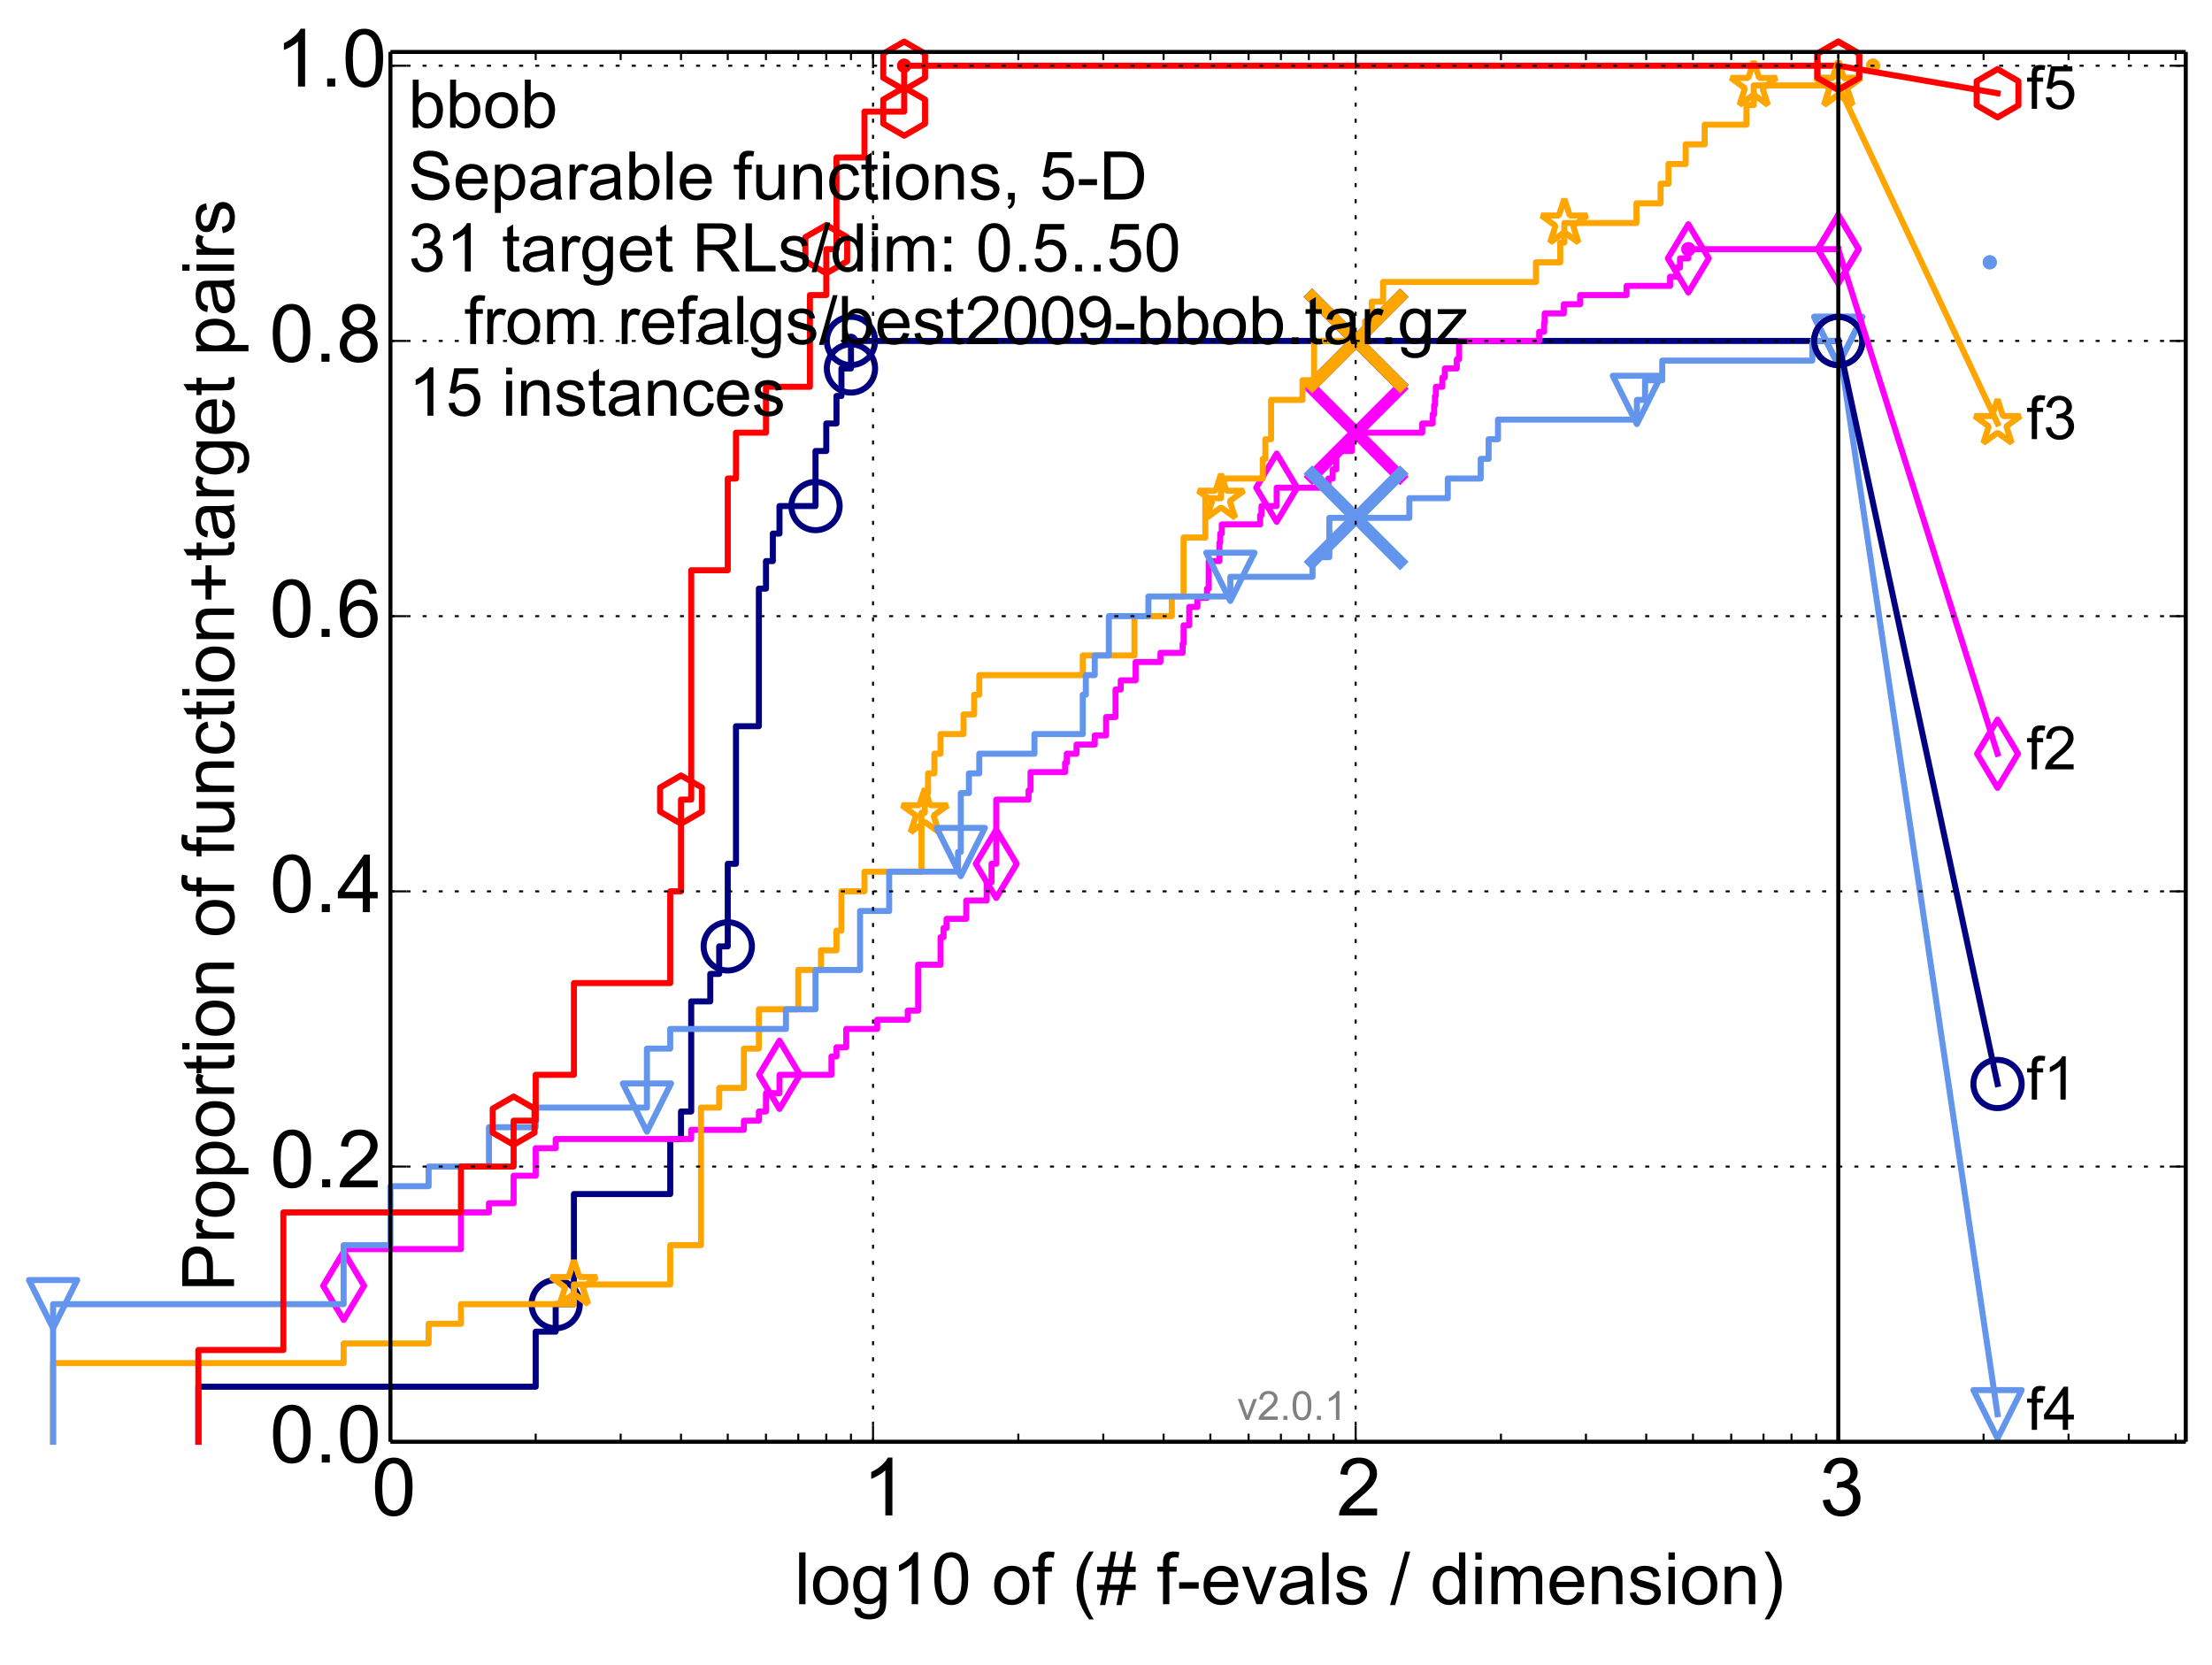 <?xml version="1.0" encoding="utf-8" standalone="no"?>
<!DOCTYPE svg PUBLIC "-//W3C//DTD SVG 1.1//EN"
  "http://www.w3.org/Graphics/SVG/1.1/DTD/svg11.dtd">
<!-- Created with matplotlib (http://matplotlib.org/) -->
<svg height="414pt" version="1.1" viewBox="0 0 550 414" width="550pt" xmlns="http://www.w3.org/2000/svg" xmlns:xlink="http://www.w3.org/1999/xlink">
 <defs>
  <style type="text/css">
*{stroke-linecap:butt;stroke-linejoin:round;}
  </style>
 </defs>
 <g id="figure_1">
  <g id="patch_1">
   <path d="
M0 414.924
L550.676 414.924
L550.676 0
L0 0
z
" style="fill:#ffffff;"/>
  </g>
  <g id="axes_1">
   <g id="patch_2">
    <path d="
M97.076 358.524
L543.476 358.524
L543.476 12.924
L97.076 12.924
z
" style="fill:#ffffff;"/>
   </g>
   <g id="line2d_1">
    <defs>
     <path d="
M0 1.5
C0.398 1.5 0.779 1.342 1.061 1.061
C1.342 0.779 1.5 0.398 1.5 0
C1.5 -0.398 1.342 -0.779 1.061 -1.061
C0.779 -1.342 0.398 -1.5 0 -1.5
C-0.398 -1.5 -0.779 -1.342 -1.061 -1.061
C-1.342 -0.779 -1.5 -0.398 -1.5 0
C-1.5 0.398 -1.342 0.779 -1.061 1.061
C-0.779 1.342 -0.398 1.5 0 1.5
z
" id="ma8fc8663ec" style="stroke:#000080;stroke-width:0.5;"/>
    </defs>
    <g>
     <use style="fill:#000080;stroke:#000080;stroke-width:0.5;" x="211.586" xlink:href="#ma8fc8663ec" y="84.781"/>
     <use style="fill:#000080;stroke:#000080;stroke-width:0.5;" x="211.586" xlink:href="#ma8fc8663ec" y="84.781"/>
    </g>
   </g>
   <g id="line2d_2">
    <path d="
M49.324 358.524
L49.324 344.836
L133.2 344.836
L133.2 331.149
L138.167 331.149
L138.167 324.306
L142.702 324.306
L142.702 296.931
L166.65 296.931
L166.65 283.244
L169.324 283.244
L169.324 276.401
L171.866 276.401
L171.866 249.027
L176.607 249.027
L176.607 242.183
L178.825 242.183
L178.825 235.339
L180.953 235.339
L180.953 214.809
L182.997 214.809
L182.997 180.591
L188.688 180.591
L188.688 146.373
L190.455 146.373
L190.455 139.529
L192.163 139.529
L192.163 132.686
L193.818 132.686
L193.818 125.842
L202.774 125.842
L202.774 112.155
L205.447 112.155
L205.447 105.312
L207.99 105.312
L207.99 98.468
L209.216 98.468
L209.216 91.624
L211.586 91.624
L211.586 84.781
L457.076 84.781" style="fill:none;stroke:#000080;stroke-linecap:square;stroke-width:1.5;"/>
   </g>
   <g id="line2d_3">
    <defs>
     <path d="
M0 6
C1.591 6 3.117 5.368 4.243 4.243
C5.368 3.117 6 1.591 6 0
C6 -1.591 5.368 -3.117 4.243 -4.243
C3.117 -5.368 1.591 -6 0 -6
C-1.591 -6 -3.117 -5.368 -4.243 -4.243
C-5.368 -3.117 -6 -1.591 -6 0
C-6 1.591 -5.368 3.117 -4.243 4.243
C-3.117 5.368 -1.591 6 0 6
z
" id="mae466deef1" style="stroke:#000080;stroke-width:1.5;"/>
    </defs>
    <g>
     <use style="fill:none;stroke:#000080;stroke-width:1.5;" x="138.167" xlink:href="#mae466deef1" y="324.306"/>
     <use style="fill:none;stroke:#000080;stroke-width:1.5;" x="180.953" xlink:href="#mae466deef1" y="235.339"/>
     <use style="fill:none;stroke:#000080;stroke-width:1.5;" x="202.774" xlink:href="#mae466deef1" y="125.842"/>
     <use style="fill:none;stroke:#000080;stroke-width:1.5;" x="211.586" xlink:href="#mae466deef1" y="91.625"/>
     <use style="fill:none;stroke:#000080;stroke-width:1.5;" x="211.586" xlink:href="#mae466deef1" y="84.781"/>
     <use style="fill:none;stroke:#000080;stroke-width:1.5;" x="457.076" xlink:href="#mae466deef1" y="84.781"/>
    </g>
   </g>
   <g id="line2d_4"/>
   <g id="line2d_5">
    <path clip-path="url(#p08ec364aa9)" d="
M337.181 84.781" style="fill:none;stroke:#000080;stroke-linecap:square;"/>
    <defs>
     <path d="
M-12 12
L12 -12
M-12 -12
L12 12" id="me286a5a777" style="stroke:#000080;stroke-width:3;"/>
    </defs>
    <g clip-path="url(#p08ec364aa9)">
     <use style="fill:#000080;stroke:#000080;stroke-width:3;" x="337.181" xlink:href="#me286a5a777" y="84.781"/>
    </g>
   </g>
   <g id="line2d_6">
    <defs>
     <path d="
M0 1.5
C0.398 1.5 0.779 1.342 1.061 1.061
C1.342 0.779 1.5 0.398 1.5 0
C1.5 -0.398 1.342 -0.779 1.061 -1.061
C0.779 -1.342 0.398 -1.5 0 -1.5
C-0.398 -1.5 -0.779 -1.342 -1.061 -1.061
C-1.342 -0.779 -1.5 -0.398 -1.5 0
C-1.5 0.398 -1.342 0.779 -1.061 1.061
C-0.779 1.342 -0.398 1.5 0 1.5
z
" id="m62d5190e8e" style="stroke:#ff00ff;stroke-width:0.5;"/>
    </defs>
    <g>
     <use style="fill:#ff00ff;stroke:#ff00ff;stroke-width:0.5;" x="419.793" xlink:href="#m62d5190e8e" y="61.969"/>
     <use style="fill:#ff00ff;stroke:#ff00ff;stroke-width:0.5;" x="419.793" xlink:href="#m62d5190e8e" y="61.969"/>
    </g>
   </g>
   <g id="line2d_7">
    <path d="
M85.447 310.619
L114.612 310.619
L114.612 301.494
L121.571 301.494
L121.571 299.213
L127.709 299.213
L127.709 292.369
L133.2 292.369
L133.2 285.526
L138.167 285.526
L138.167 283.244
L171.866 283.244
L171.866 280.963
L184.964 280.963
L184.964 278.682
L188.688 278.682
L188.688 276.401
L190.455 276.401
L190.455 271.838
L193.818 271.838
L193.818 267.276
L206.734 267.276
L206.734 262.714
L207.99 262.714
L207.99 260.432
L210.414 260.432
L210.414 255.87
L218.108 255.87
L218.108 253.589
L225.702 253.589
L225.702 251.308
L228.287 251.308
L228.287 239.902
L233.862 239.902
L233.862 233.058
L234.612 233.058
L234.612 230.777
L235.351 230.777
L235.351 228.496
L240.251 228.496
L240.251 223.933
L245.34 223.933
L245.34 219.371
L246.538 219.371
L246.538 214.809
L247.709 214.809
L247.709 198.84
L255.743 198.84
L255.743 196.559
L256.237 196.559
L256.237 191.997
L264.829 191.997
L264.829 189.716
L265.244 189.716
L265.244 187.434
L267.669 187.434
L267.669 185.153
L272.203 185.153
L272.203 182.872
L275.021 182.872
L275.021 178.31
L277.368 178.31
L277.368 171.466
L278.663 171.466
L278.663 169.185
L282.365 169.185
L282.365 164.623
L288.536 164.623
L288.536 162.341
L294.053 162.341
L294.053 160.06
L294.291 160.06
L294.291 155.498
L295.693 155.498
L295.693 150.935
L297.728 150.935
L297.728 148.654
L300.112 148.654
L300.112 146.373
L300.534 146.373
L300.534 139.529
L303.197 139.529
L303.197 134.967
L303.396 134.967
L303.396 132.686
L303.792 132.686
L303.792 130.405
L313.327 130.405
L313.327 128.124
L313.655 128.124
L313.655 125.842
L317.435 125.842
L317.435 121.28
L330.296 121.28
L330.296 118.999
L331.353 118.999
L331.353 116.718
L332.276 116.718
L332.276 112.155
L336.13 112.155
L336.13 107.593
L353.635 107.593
L353.635 105.312
L356.224 105.312
L356.224 103.03
L356.584 103.03
L356.584 100.749
L356.799 100.749
L356.799 98.468
L357.012 98.468
L357.012 96.187
L358.623 96.187
L358.623 93.906
L359.239 93.906
L359.239 91.624
L362.218 91.624
L362.218 89.343
L362.794 89.343
L362.794 84.781
L382.702 84.781
L382.702 82.5
L383.946 82.5
L383.946 80.219
L384.073 80.219
L384.073 77.937
L388.84 77.937
L388.84 75.656
L392.887 75.656
L392.887 73.375
L404.437 73.375
L404.437 71.094
L415.253 71.094
L415.253 68.813
L416.924 68.813
L416.924 66.531
L417.728 66.531
L417.728 64.25
L419.793 64.25
L419.793 61.969
L457.076 61.969
L457.076 61.969" style="fill:none;stroke:#ff00ff;stroke-linecap:square;stroke-width:1.5;"/>
   </g>
   <g id="line2d_8">
    <defs>
     <path d="
M-3.9968e-16 8.485
L5.091 0
L4.88498e-16 -8.485
L-5.091 -1.77636e-15
z
" id="mf6640c921f" style="stroke:#ff00ff;stroke-linejoin:miter;stroke-width:1.5;"/>
    </defs>
    <g>
     <use style="fill:none;stroke:#ff00ff;stroke-linejoin:miter;stroke-width:1.5;" x="85.447" xlink:href="#mf6640c921f" y="319.743"/>
     <use style="fill:none;stroke:#ff00ff;stroke-linejoin:miter;stroke-width:1.5;" x="193.818" xlink:href="#mf6640c921f" y="267.276"/>
     <use style="fill:none;stroke:#ff00ff;stroke-linejoin:miter;stroke-width:1.5;" x="247.709" xlink:href="#mf6640c921f" y="214.809"/>
     <use style="fill:none;stroke:#ff00ff;stroke-linejoin:miter;stroke-width:1.5;" x="317.435" xlink:href="#mf6640c921f" y="121.28"/>
     <use style="fill:none;stroke:#ff00ff;stroke-linejoin:miter;stroke-width:1.5;" x="419.793" xlink:href="#mf6640c921f" y="64.25"/>
     <use style="fill:none;stroke:#ff00ff;stroke-linejoin:miter;stroke-width:1.5;" x="457.076" xlink:href="#mf6640c921f" y="61.969"/>
    </g>
   </g>
   <g id="line2d_9"/>
   <g id="line2d_10">
    <path clip-path="url(#p08ec364aa9)" d="
M337.181 107.593" style="fill:none;stroke:#ff00ff;stroke-linecap:square;"/>
    <defs>
     <path d="
M-12 12
L12 -12
M-12 -12
L12 12" id="m86aa83dd4c" style="stroke:#ff00ff;stroke-width:3;"/>
    </defs>
    <g clip-path="url(#p08ec364aa9)">
     <use style="fill:#ff00ff;stroke:#ff00ff;stroke-width:3;" x="337.181" xlink:href="#m86aa83dd4c" y="107.593"/>
    </g>
   </g>
   <g id="line2d_11">
    <defs>
     <path d="
M0 1.5
C0.398 1.5 0.779 1.342 1.061 1.061
C1.342 0.779 1.5 0.398 1.5 0
C1.5 -0.398 1.342 -0.779 1.061 -1.061
C0.779 -1.342 0.398 -1.5 0 -1.5
C-0.398 -1.5 -0.779 -1.342 -1.061 -1.061
C-1.342 -0.779 -1.5 -0.398 -1.5 0
C-1.5 0.398 -1.342 0.779 -1.061 1.061
C-0.779 1.342 -0.398 1.5 0 1.5
z
" id="m3747452efa" style="stroke:#ffa500;stroke-width:0.5;"/>
    </defs>
    <g>
     <use style="fill:#ffa500;stroke:#ffa500;stroke-width:0.5;" x="465.702" xlink:href="#m3747452efa" y="16.345"/>
     <use style="fill:#ffa500;stroke:#ffa500;stroke-width:0.5;" x="465.702" xlink:href="#m3747452efa" y="16.345"/>
    </g>
   </g>
   <g id="line2d_12">
    <path d="
M13.2 358.524
L13.2 338.97
L85.447 338.97
L85.447 334.082
L106.578 334.082
L106.578 329.194
L114.612 329.194
L114.612 324.306
L142.702 324.306
L142.702 319.417
L166.65 319.417
L166.65 309.641
L174.291 309.641
L174.291 275.423
L178.825 275.423
L178.825 270.535
L184.964 270.535
L184.964 260.758
L188.688 260.758
L188.688 250.982
L198.488 250.982
L198.488 241.205
L204.128 241.205
L204.128 236.317
L207.99 236.317
L207.99 231.429
L209.216 231.429
L209.216 221.652
L214.949 221.652
L214.949 216.764
L229.121 216.764
L229.121 202.099
L229.942 202.099
L229.942 197.211
L230.75 197.211
L230.75 192.323
L232.329 192.323
L232.329 187.434
L233.862 187.434
L233.862 182.546
L239.579 182.546
L239.579 177.658
L242.218 177.658
L242.218 172.77
L243.489 172.77
L243.489 167.881
L269.225 167.881
L269.225 162.993
L282.066 162.993
L282.066 153.217
L291.368 153.217
L291.368 148.328
L294.291 148.328
L294.291 133.664
L299.687 133.664
L299.687 123.887
L303.595 123.887
L303.595 118.999
L313.981 118.999
L313.981 114.111
L314.626 114.111
L314.626 109.222
L316.05 109.222
L316.05 99.446
L323.86 99.446
L323.86 94.558
L326.734 94.558
L326.734 84.781
L339.42 84.781
L339.42 79.893
L341.087 79.893
L341.087 75.004
L343.905 75.004
L343.905 70.116
L381.914 70.116
L381.914 65.228
L387.945 65.228
L387.945 60.34
L388.956 60.34
L388.956 55.451
L406.897 55.451
L406.897 50.563
L412.898 50.563
L412.898 45.675
L414.856 45.675
L414.856 40.787
L419.128 40.787
L419.128 35.898
L423.852 35.898
L423.852 31.01
L434.24 31.01
L434.24 26.122
L436.05 26.122
L436.05 21.234
L457.076 21.234" style="fill:none;stroke:#ffa500;stroke-linecap:square;stroke-width:1.5;"/>
   </g>
   <g id="line2d_13">
    <defs>
     <path d="
M3.67394e-16 -6
L-1.347 -1.854
L-5.706 -1.854
L-2.18 0.708
L-3.527 4.854
L-4.20996e-16 2.292
L3.527 4.854
L2.18 0.708
L5.706 -1.854
L1.347 -1.854
z
" id="m73d367cfb6" style="stroke:#ffa500;stroke-linejoin:bevel;stroke-width:1.5;"/>
    </defs>
    <g>
     <use style="fill:none;stroke:#ffa500;stroke-linejoin:bevel;stroke-width:1.5;" x="142.702" xlink:href="#m73d367cfb6" y="319.417"/>
     <use style="fill:none;stroke:#ffa500;stroke-linejoin:bevel;stroke-width:1.5;" x="229.942" xlink:href="#m73d367cfb6" y="202.099"/>
     <use style="fill:none;stroke:#ffa500;stroke-linejoin:bevel;stroke-width:1.5;" x="303.595" xlink:href="#m73d367cfb6" y="123.887"/>
     <use style="fill:none;stroke:#ffa500;stroke-linejoin:bevel;stroke-width:1.5;" x="388.956" xlink:href="#m73d367cfb6" y="55.451"/>
     <use style="fill:none;stroke:#ffa500;stroke-linejoin:bevel;stroke-width:1.5;" x="436.05" xlink:href="#m73d367cfb6" y="21.234"/>
     <use style="fill:none;stroke:#ffa500;stroke-linejoin:bevel;stroke-width:1.5;" x="457.076" xlink:href="#m73d367cfb6" y="21.234"/>
    </g>
   </g>
   <g id="line2d_14"/>
   <g id="line2d_15">
    <path clip-path="url(#p08ec364aa9)" d="
M337.181 84.781" style="fill:none;stroke:#ffa500;stroke-linecap:square;"/>
    <defs>
     <path d="
M-12 12
L12 -12
M-12 -12
L12 12" id="m5a4593f4cb" style="stroke:#ffa500;stroke-width:3;"/>
    </defs>
    <g clip-path="url(#p08ec364aa9)">
     <use style="fill:#ffa500;stroke:#ffa500;stroke-width:3;" x="337.181" xlink:href="#m5a4593f4cb" y="84.781"/>
    </g>
   </g>
   <g id="line2d_16">
    <defs>
     <path d="
M0 1.5
C0.398 1.5 0.779 1.342 1.061 1.061
C1.342 0.779 1.5 0.398 1.5 0
C1.5 -0.398 1.342 -0.779 1.061 -1.061
C0.779 -1.342 0.398 -1.5 0 -1.5
C-0.398 -1.5 -0.779 -1.342 -1.061 -1.061
C-1.342 -0.779 -1.5 -0.398 -1.5 0
C-1.5 0.398 -1.342 0.779 -1.061 1.061
C-0.779 1.342 -0.398 1.5 0 1.5
z
" id="m03dd694df9" style="stroke:#6495ed;stroke-width:0.5;"/>
    </defs>
    <g>
     <use style="fill:#6495ed;stroke:#6495ed;stroke-width:0.5;" x="494.746" xlink:href="#m03dd694df9" y="65.228"/>
     <use style="fill:#6495ed;stroke:#6495ed;stroke-width:0.5;" x="494.746" xlink:href="#m03dd694df9" y="65.228"/>
    </g>
   </g>
   <g id="line2d_17">
    <path d="
M13.2 358.524
L13.2 324.306
L85.447 324.306
L85.447 309.641
L97.076 309.641
L97.076 294.976
L106.578 294.976
L106.578 290.088
L121.571 290.088
L121.571 280.311
L133.2 280.311
L133.2 275.423
L160.854 275.423
L160.854 260.758
L166.65 260.758
L166.65 255.87
L195.422 255.87
L195.422 250.982
L202.774 250.982
L202.774 241.205
L213.852 241.205
L213.852 226.541
L221.087 226.541
L221.087 216.764
L238.207 216.764
L238.207 211.876
L238.898 211.876
L238.898 197.211
L240.915 197.211
L240.915 192.323
L243.489 192.323
L243.489 187.434
L257.211 187.434
L257.211 182.546
L269.225 182.546
L269.225 172.77
L269.985 172.77
L269.985 167.881
L272.203 167.881
L272.203 162.993
L275.702 162.993
L275.702 153.217
L285.542 153.217
L285.542 148.328
L305.92 148.328
L305.92 143.44
L326.351 143.44
L326.351 138.552
L330.533 138.552
L330.533 128.775
L350.428 128.775
L350.428 123.887
L359.983 123.887
L359.983 118.999
L368.17 118.999
L368.17 114.111
L370.141 114.111
L370.141 109.222
L372.465 109.222
L372.465 104.334
L407.006 104.334
L407.006 99.446
L409.036 99.446
L409.036 94.558
L413.31 94.558
L413.31 89.669
L450.627 89.669
L450.627 84.781
L457.076 84.781" style="fill:none;stroke:#6495ed;stroke-linecap:square;stroke-width:1.5;"/>
   </g>
   <g id="line2d_18">
    <defs>
     <path d="
M-7.34788e-16 6
L6 -6
L-6 -6
z
" id="md7b19447de" style="stroke:#6495ed;stroke-linejoin:miter;stroke-width:1.5;"/>
    </defs>
    <g>
     <use style="fill:none;stroke:#6495ed;stroke-linejoin:miter;stroke-width:1.5;" x="13.2" xlink:href="#md7b19447de" y="324.306"/>
     <use style="fill:none;stroke:#6495ed;stroke-linejoin:miter;stroke-width:1.5;" x="160.854" xlink:href="#md7b19447de" y="275.423"/>
     <use style="fill:none;stroke:#6495ed;stroke-linejoin:miter;stroke-width:1.5;" x="238.898" xlink:href="#md7b19447de" y="211.876"/>
     <use style="fill:none;stroke:#6495ed;stroke-linejoin:miter;stroke-width:1.5;" x="305.92" xlink:href="#md7b19447de" y="143.44"/>
     <use style="fill:none;stroke:#6495ed;stroke-linejoin:miter;stroke-width:1.5;" x="407.006" xlink:href="#md7b19447de" y="99.446"/>
     <use style="fill:none;stroke:#6495ed;stroke-linejoin:miter;stroke-width:1.5;" x="457.076" xlink:href="#md7b19447de" y="84.781"/>
    </g>
   </g>
   <g id="line2d_19"/>
   <g id="line2d_20">
    <path clip-path="url(#p08ec364aa9)" d="
M337.181 128.775" style="fill:none;stroke:#6495ed;stroke-linecap:square;"/>
    <defs>
     <path d="
M-12 12
L12 -12
M-12 -12
L12 12" id="mdd39a44969" style="stroke:#6495ed;stroke-width:3;"/>
    </defs>
    <g clip-path="url(#p08ec364aa9)">
     <use style="fill:#6495ed;stroke:#6495ed;stroke-width:3;" x="337.181" xlink:href="#mdd39a44969" y="128.775"/>
    </g>
   </g>
   <g id="line2d_21">
    <defs>
     <path d="
M0 1.5
C0.398 1.5 0.779 1.342 1.061 1.061
C1.342 0.779 1.5 0.398 1.5 0
C1.5 -0.398 1.342 -0.779 1.061 -1.061
C0.779 -1.342 0.398 -1.5 0 -1.5
C-0.398 -1.5 -0.779 -1.342 -1.061 -1.061
C-1.342 -0.779 -1.5 -0.398 -1.5 0
C-1.5 0.398 -1.342 0.779 -1.061 1.061
C-0.779 1.342 -0.398 1.5 0 1.5
z
" id="ma07bdd5909" style="stroke:#ff0000;stroke-width:0.5;"/>
    </defs>
    <g>
     <use style="fill:#ff0000;stroke:#ff0000;stroke-width:0.5;" x="224.811" xlink:href="#ma07bdd5909" y="16.345"/>
     <use style="fill:#ff0000;stroke:#ff0000;stroke-width:0.5;" x="224.811" xlink:href="#ma07bdd5909" y="16.345"/>
    </g>
   </g>
   <g id="line2d_22">
    <path d="
M49.324 358.524
L49.324 335.712
L70.455 335.712
L70.455 301.494
L114.612 301.494
L114.612 290.088
L127.709 290.088
L127.709 278.682
L133.2 278.682
L133.2 267.276
L142.702 267.276
L142.702 244.464
L166.65 244.464
L166.65 221.652
L169.324 221.652
L169.324 198.84
L171.866 198.84
L171.866 141.811
L180.953 141.811
L180.953 118.999
L182.997 118.999
L182.997 107.593
L190.455 107.593
L190.455 96.187
L201.384 96.187
L201.384 73.375
L205.447 73.375
L205.447 61.969
L207.99 61.969
L207.99 39.157
L214.949 39.157
L214.949 27.751
L224.811 27.751
L224.811 16.345
L457.076 16.345" style="fill:none;stroke:#ff0000;stroke-linecap:square;stroke-width:1.5;"/>
   </g>
   <g id="line2d_23">
    <defs>
     <path d="
M3.67394e-16 -6
L-5.196 -3
L-5.196 3
L-1.10218e-15 6
L5.196 3
L5.196 -3
z
" id="m98e028c2bf" style="stroke:#ff0000;stroke-linejoin:miter;stroke-width:1.5;"/>
    </defs>
    <g>
     <use style="fill:none;stroke:#ff0000;stroke-linejoin:miter;stroke-width:1.5;" x="127.709" xlink:href="#m98e028c2bf" y="278.682"/>
     <use style="fill:none;stroke:#ff0000;stroke-linejoin:miter;stroke-width:1.5;" x="169.324" xlink:href="#m98e028c2bf" y="198.84"/>
     <use style="fill:none;stroke:#ff0000;stroke-linejoin:miter;stroke-width:1.5;" x="205.447" xlink:href="#m98e028c2bf" y="61.969"/>
     <use style="fill:none;stroke:#ff0000;stroke-linejoin:miter;stroke-width:1.5;" x="224.811" xlink:href="#m98e028c2bf" y="27.751"/>
     <use style="fill:none;stroke:#ff0000;stroke-linejoin:miter;stroke-width:1.5;" x="224.811" xlink:href="#m98e028c2bf" y="16.345"/>
     <use style="fill:none;stroke:#ff0000;stroke-linejoin:miter;stroke-width:1.5;" x="457.076" xlink:href="#m98e028c2bf" y="16.345"/>
    </g>
   </g>
   <g id="line2d_24"/>
   <g id="line2d_25">
    <path d="
M457.076 84.781
L496.676 351.68" style="fill:none;stroke:#6495ed;stroke-linecap:square;stroke-width:1.5;"/>
    <g>
     <use style="fill:none;stroke:#6495ed;stroke-linejoin:miter;stroke-width:1.5;" x="457.076" xlink:href="#md7b19447de" y="84.781"/>
     <use style="fill:none;stroke:#6495ed;stroke-linejoin:miter;stroke-width:1.5;" x="496.676" xlink:href="#md7b19447de" y="351.68"/>
    </g>
   </g>
   <g id="line2d_26">
    <path d="
M457.076 84.781
L496.676 269.557" style="fill:none;stroke:#000080;stroke-linecap:square;stroke-width:1.5;"/>
    <g>
     <use style="fill:none;stroke:#000080;stroke-width:1.5;" x="457.076" xlink:href="#mae466deef1" y="84.781"/>
     <use style="fill:none;stroke:#000080;stroke-width:1.5;" x="496.676" xlink:href="#mae466deef1" y="269.557"/>
    </g>
   </g>
   <g id="line2d_27">
    <path d="
M457.076 61.969
L496.676 187.434" style="fill:none;stroke:#ff00ff;stroke-linecap:square;stroke-width:1.5;"/>
    <g>
     <use style="fill:none;stroke:#ff00ff;stroke-linejoin:miter;stroke-width:1.5;" x="457.076" xlink:href="#mf6640c921f" y="61.969"/>
     <use style="fill:none;stroke:#ff00ff;stroke-linejoin:miter;stroke-width:1.5;" x="496.676" xlink:href="#mf6640c921f" y="187.434"/>
    </g>
   </g>
   <g id="line2d_28">
    <path d="
M457.076 21.234
L496.676 105.312" style="fill:none;stroke:#ffa500;stroke-linecap:square;stroke-width:1.5;"/>
    <g>
     <use style="fill:none;stroke:#ffa500;stroke-linejoin:bevel;stroke-width:1.5;" x="457.076" xlink:href="#m73d367cfb6" y="21.234"/>
     <use style="fill:none;stroke:#ffa500;stroke-linejoin:bevel;stroke-width:1.5;" x="496.676" xlink:href="#m73d367cfb6" y="105.312"/>
    </g>
   </g>
   <g id="line2d_29">
    <path d="
M457.076 16.345
L496.676 23.189" style="fill:none;stroke:#ff0000;stroke-linecap:square;stroke-width:1.5;"/>
    <g>
     <use style="fill:none;stroke:#ff0000;stroke-linejoin:miter;stroke-width:1.5;" x="457.076" xlink:href="#m98e028c2bf" y="16.345"/>
     <use style="fill:none;stroke:#ff0000;stroke-linejoin:miter;stroke-width:1.5;" x="496.676" xlink:href="#m98e028c2bf" y="23.189"/>
    </g>
   </g>
   <g id="line2d_30">
    <path d="
M457.076 358.524
L457.076 16.345" style="fill:none;stroke:#000000;stroke-linecap:square;"/>
   </g>
   <g id="matplotlib.axis_1">
    <g id="xtick_1">
     <g id="line2d_31">
      <path clip-path="url(#p08ec364aa9)" d="
M97.076 358.524
L97.076 12.924" style="fill:none;stroke:#000000;stroke-dasharray:1,3;stroke-dashoffset:0.0;stroke-width:0.5;"/>
     </g>
     <g id="line2d_32">
      <defs>
       <path d="
M0 0
L0 -4" id="m93b0483c22" style="stroke:#000000;stroke-width:0.5;"/>
      </defs>
      <g>
       <use style="stroke:#000000;stroke-width:0.5;" x="97.076" xlink:href="#m93b0483c22" y="358.524"/>
      </g>
     </g>
     <g id="line2d_33">
      <defs>
       <path d="
M0 0
L0 4" id="m741efc42ff" style="stroke:#000000;stroke-width:0.5;"/>
      </defs>
      <g>
       <use style="stroke:#000000;stroke-width:0.5;" x="97.076" xlink:href="#m741efc42ff" y="12.924"/>
      </g>
     </g>
     <g id="text_1">
      <!-- 0 -->
      <defs>
       <path d="
M4.156 35.297
Q4.156 48 6.766 55.734
Q9.375 63.484 14.516 67.672
Q19.672 71.875 27.484 71.875
Q33.25 71.875 37.594 69.547
Q41.938 67.234 44.766 62.859
Q47.609 58.5 49.219 52.219
Q50.828 45.953 50.828 35.297
Q50.828 22.703 48.234 14.969
Q45.656 7.234 40.5 3
Q35.359 -1.219 27.484 -1.219
Q17.141 -1.219 11.234 6.203
Q4.156 15.141 4.156 35.297
M13.188 35.297
Q13.188 17.672 17.312 11.828
Q21.438 6 27.484 6
Q33.547 6 37.672 11.859
Q41.797 17.719 41.797 35.297
Q41.797 52.984 37.672 58.781
Q33.547 64.594 27.391 64.594
Q21.344 64.594 17.719 59.469
Q13.188 52.938 13.188 35.297" id="ArialMT-30"/>
      </defs>
      <g transform="translate(92.409 376.839)scale(0.2 -0.2)">
       <use xlink:href="#ArialMT-30"/>
      </g>
     </g>
    </g>
    <g id="xtick_2">
     <g id="line2d_34">
      <path clip-path="url(#p08ec364aa9)" d="
M217.076 358.524
L217.076 12.924" style="fill:none;stroke:#000000;stroke-dasharray:1,3;stroke-dashoffset:0.0;stroke-width:0.5;"/>
     </g>
     <g id="line2d_35">
      <g>
       <use style="stroke:#000000;stroke-width:0.5;" x="217.076" xlink:href="#m93b0483c22" y="358.524"/>
      </g>
     </g>
     <g id="line2d_36">
      <g>
       <use style="stroke:#000000;stroke-width:0.5;" x="217.076" xlink:href="#m741efc42ff" y="12.924"/>
      </g>
     </g>
     <g id="text_2">
      <!-- 1 -->
      <defs>
       <path d="
M37.25 0
L28.469 0
L28.469 56
Q25.297 52.984 20.141 49.953
Q14.984 46.922 10.891 45.406
L10.891 53.906
Q18.266 57.375 23.781 62.297
Q29.297 67.234 31.594 71.875
L37.25 71.875
z
" id="ArialMT-31"/>
      </defs>
      <g transform="translate(214.44 376.839)scale(0.2 -0.2)">
       <use xlink:href="#ArialMT-31"/>
      </g>
     </g>
    </g>
    <g id="xtick_3">
     <g id="line2d_37">
      <path clip-path="url(#p08ec364aa9)" d="
M337.076 358.524
L337.076 12.924" style="fill:none;stroke:#000000;stroke-dasharray:1,3;stroke-dashoffset:0.0;stroke-width:0.5;"/>
     </g>
     <g id="line2d_38">
      <g>
       <use style="stroke:#000000;stroke-width:0.5;" x="337.076" xlink:href="#m93b0483c22" y="358.524"/>
      </g>
     </g>
     <g id="line2d_39">
      <g>
       <use style="stroke:#000000;stroke-width:0.5;" x="337.076" xlink:href="#m741efc42ff" y="12.924"/>
      </g>
     </g>
     <g id="text_3">
      <!-- 2 -->
      <defs>
       <path d="
M50.344 8.453
L50.344 0
L3.031 0
Q2.938 3.172 4.047 6.109
Q5.859 10.938 9.828 15.625
Q13.812 20.312 21.344 26.469
Q33.016 36.031 37.109 41.625
Q41.219 47.219 41.219 52.203
Q41.219 57.422 37.469 61
Q33.734 64.594 27.734 64.594
Q21.391 64.594 17.578 60.781
Q13.766 56.984 13.719 50.25
L4.688 51.172
Q5.609 61.281 11.656 66.578
Q17.719 71.875 27.938 71.875
Q38.234 71.875 44.234 66.156
Q50.25 60.453 50.25 52
Q50.25 47.703 48.484 43.547
Q46.734 39.406 42.656 34.812
Q38.578 30.219 29.109 22.219
Q21.188 15.578 18.938 13.203
Q16.703 10.844 15.234 8.453
z
" id="ArialMT-32"/>
      </defs>
      <g transform="translate(332.336 376.839)scale(0.2 -0.2)">
       <use xlink:href="#ArialMT-32"/>
      </g>
     </g>
    </g>
    <g id="xtick_4">
     <g id="line2d_40">
      <path clip-path="url(#p08ec364aa9)" d="
M457.076 358.524
L457.076 12.924" style="fill:none;stroke:#000000;stroke-dasharray:1,3;stroke-dashoffset:0.0;stroke-width:0.5;"/>
     </g>
     <g id="line2d_41">
      <g>
       <use style="stroke:#000000;stroke-width:0.5;" x="457.076" xlink:href="#m93b0483c22" y="358.524"/>
      </g>
     </g>
     <g id="line2d_42">
      <g>
       <use style="stroke:#000000;stroke-width:0.5;" x="457.076" xlink:href="#m741efc42ff" y="12.924"/>
      </g>
     </g>
     <g id="text_4">
      <!-- 3 -->
      <defs>
       <path d="
M4.203 18.891
L12.984 20.062
Q14.5 12.594 18.141 9.297
Q21.781 6 27 6
Q33.203 6 37.469 10.297
Q41.75 14.594 41.75 20.953
Q41.75 27 37.797 30.922
Q33.844 34.859 27.734 34.859
Q25.25 34.859 21.531 33.891
L22.516 41.609
Q23.391 41.5 23.922 41.5
Q29.547 41.5 34.031 44.422
Q38.531 47.359 38.531 53.469
Q38.531 58.297 35.25 61.469
Q31.984 64.656 26.812 64.656
Q21.688 64.656 18.266 61.422
Q14.844 58.203 13.875 51.766
L5.078 53.328
Q6.688 62.156 12.391 67.016
Q18.109 71.875 26.609 71.875
Q32.469 71.875 37.391 69.359
Q42.328 66.844 44.938 62.5
Q47.562 58.156 47.562 53.266
Q47.562 48.641 45.062 44.828
Q42.578 41.016 37.703 38.766
Q44.047 37.312 47.562 32.688
Q51.078 28.078 51.078 21.141
Q51.078 11.766 44.234 5.25
Q37.406 -1.266 26.953 -1.266
Q17.531 -1.266 11.297 4.344
Q5.078 9.969 4.203 18.891" id="ArialMT-33"/>
      </defs>
      <g transform="translate(452.389 376.839)scale(0.2 -0.2)">
       <use xlink:href="#ArialMT-33"/>
      </g>
     </g>
    </g>
    <g id="xtick_5">
     <g id="line2d_43">
      <defs>
       <path d="
M0 0
L0 -2" id="m177f7580d0" style="stroke:#000000;stroke-width:0.5;"/>
      </defs>
      <g>
       <use style="stroke:#000000;stroke-width:0.5;" x="133.2" xlink:href="#m177f7580d0" y="358.524"/>
      </g>
     </g>
     <g id="line2d_44">
      <defs>
       <path d="
M0 0
L0 2" id="m5284c7e2a0" style="stroke:#000000;stroke-width:0.5;"/>
      </defs>
      <g>
       <use style="stroke:#000000;stroke-width:0.5;" x="133.2" xlink:href="#m5284c7e2a0" y="12.924"/>
      </g>
     </g>
    </g>
    <g id="xtick_6">
     <g id="line2d_45">
      <g>
       <use style="stroke:#000000;stroke-width:0.5;" x="154.331" xlink:href="#m177f7580d0" y="358.524"/>
      </g>
     </g>
     <g id="line2d_46">
      <g>
       <use style="stroke:#000000;stroke-width:0.5;" x="154.331" xlink:href="#m5284c7e2a0" y="12.924"/>
      </g>
     </g>
    </g>
    <g id="xtick_7">
     <g id="line2d_47">
      <g>
       <use style="stroke:#000000;stroke-width:0.5;" x="169.324" xlink:href="#m177f7580d0" y="358.524"/>
      </g>
     </g>
     <g id="line2d_48">
      <g>
       <use style="stroke:#000000;stroke-width:0.5;" x="169.324" xlink:href="#m5284c7e2a0" y="12.924"/>
      </g>
     </g>
    </g>
    <g id="xtick_8">
     <g id="line2d_49">
      <g>
       <use style="stroke:#000000;stroke-width:0.5;" x="180.953" xlink:href="#m177f7580d0" y="358.524"/>
      </g>
     </g>
     <g id="line2d_50">
      <g>
       <use style="stroke:#000000;stroke-width:0.5;" x="180.953" xlink:href="#m5284c7e2a0" y="12.924"/>
      </g>
     </g>
    </g>
    <g id="xtick_9">
     <g id="line2d_51">
      <g>
       <use style="stroke:#000000;stroke-width:0.5;" x="190.455" xlink:href="#m177f7580d0" y="358.524"/>
      </g>
     </g>
     <g id="line2d_52">
      <g>
       <use style="stroke:#000000;stroke-width:0.5;" x="190.455" xlink:href="#m5284c7e2a0" y="12.924"/>
      </g>
     </g>
    </g>
    <g id="xtick_10">
     <g id="line2d_53">
      <g>
       <use style="stroke:#000000;stroke-width:0.5;" x="198.488" xlink:href="#m177f7580d0" y="358.524"/>
      </g>
     </g>
     <g id="line2d_54">
      <g>
       <use style="stroke:#000000;stroke-width:0.5;" x="198.488" xlink:href="#m5284c7e2a0" y="12.924"/>
      </g>
     </g>
    </g>
    <g id="xtick_11">
     <g id="line2d_55">
      <g>
       <use style="stroke:#000000;stroke-width:0.5;" x="205.447" xlink:href="#m177f7580d0" y="358.524"/>
      </g>
     </g>
     <g id="line2d_56">
      <g>
       <use style="stroke:#000000;stroke-width:0.5;" x="205.447" xlink:href="#m5284c7e2a0" y="12.924"/>
      </g>
     </g>
    </g>
    <g id="xtick_12">
     <g id="line2d_57">
      <g>
       <use style="stroke:#000000;stroke-width:0.5;" x="211.586" xlink:href="#m177f7580d0" y="358.524"/>
      </g>
     </g>
     <g id="line2d_58">
      <g>
       <use style="stroke:#000000;stroke-width:0.5;" x="211.586" xlink:href="#m5284c7e2a0" y="12.924"/>
      </g>
     </g>
    </g>
    <g id="xtick_13">
     <g id="line2d_59">
      <g>
       <use style="stroke:#000000;stroke-width:0.5;" x="253.2" xlink:href="#m177f7580d0" y="358.524"/>
      </g>
     </g>
     <g id="line2d_60">
      <g>
       <use style="stroke:#000000;stroke-width:0.5;" x="253.2" xlink:href="#m5284c7e2a0" y="12.924"/>
      </g>
     </g>
    </g>
    <g id="xtick_14">
     <g id="line2d_61">
      <g>
       <use style="stroke:#000000;stroke-width:0.5;" x="274.331" xlink:href="#m177f7580d0" y="358.524"/>
      </g>
     </g>
     <g id="line2d_62">
      <g>
       <use style="stroke:#000000;stroke-width:0.5;" x="274.331" xlink:href="#m5284c7e2a0" y="12.924"/>
      </g>
     </g>
    </g>
    <g id="xtick_15">
     <g id="line2d_63">
      <g>
       <use style="stroke:#000000;stroke-width:0.5;" x="289.324" xlink:href="#m177f7580d0" y="358.524"/>
      </g>
     </g>
     <g id="line2d_64">
      <g>
       <use style="stroke:#000000;stroke-width:0.5;" x="289.324" xlink:href="#m5284c7e2a0" y="12.924"/>
      </g>
     </g>
    </g>
    <g id="xtick_16">
     <g id="line2d_65">
      <g>
       <use style="stroke:#000000;stroke-width:0.5;" x="300.953" xlink:href="#m177f7580d0" y="358.524"/>
      </g>
     </g>
     <g id="line2d_66">
      <g>
       <use style="stroke:#000000;stroke-width:0.5;" x="300.953" xlink:href="#m5284c7e2a0" y="12.924"/>
      </g>
     </g>
    </g>
    <g id="xtick_17">
     <g id="line2d_67">
      <g>
       <use style="stroke:#000000;stroke-width:0.5;" x="310.455" xlink:href="#m177f7580d0" y="358.524"/>
      </g>
     </g>
     <g id="line2d_68">
      <g>
       <use style="stroke:#000000;stroke-width:0.5;" x="310.455" xlink:href="#m5284c7e2a0" y="12.924"/>
      </g>
     </g>
    </g>
    <g id="xtick_18">
     <g id="line2d_69">
      <g>
       <use style="stroke:#000000;stroke-width:0.5;" x="318.488" xlink:href="#m177f7580d0" y="358.524"/>
      </g>
     </g>
     <g id="line2d_70">
      <g>
       <use style="stroke:#000000;stroke-width:0.5;" x="318.488" xlink:href="#m5284c7e2a0" y="12.924"/>
      </g>
     </g>
    </g>
    <g id="xtick_19">
     <g id="line2d_71">
      <g>
       <use style="stroke:#000000;stroke-width:0.5;" x="325.447" xlink:href="#m177f7580d0" y="358.524"/>
      </g>
     </g>
     <g id="line2d_72">
      <g>
       <use style="stroke:#000000;stroke-width:0.5;" x="325.447" xlink:href="#m5284c7e2a0" y="12.924"/>
      </g>
     </g>
    </g>
    <g id="xtick_20">
     <g id="line2d_73">
      <g>
       <use style="stroke:#000000;stroke-width:0.5;" x="331.586" xlink:href="#m177f7580d0" y="358.524"/>
      </g>
     </g>
     <g id="line2d_74">
      <g>
       <use style="stroke:#000000;stroke-width:0.5;" x="331.586" xlink:href="#m5284c7e2a0" y="12.924"/>
      </g>
     </g>
    </g>
    <g id="xtick_21">
     <g id="line2d_75">
      <g>
       <use style="stroke:#000000;stroke-width:0.5;" x="373.2" xlink:href="#m177f7580d0" y="358.524"/>
      </g>
     </g>
     <g id="line2d_76">
      <g>
       <use style="stroke:#000000;stroke-width:0.5;" x="373.2" xlink:href="#m5284c7e2a0" y="12.924"/>
      </g>
     </g>
    </g>
    <g id="xtick_22">
     <g id="line2d_77">
      <g>
       <use style="stroke:#000000;stroke-width:0.5;" x="394.331" xlink:href="#m177f7580d0" y="358.524"/>
      </g>
     </g>
     <g id="line2d_78">
      <g>
       <use style="stroke:#000000;stroke-width:0.5;" x="394.331" xlink:href="#m5284c7e2a0" y="12.924"/>
      </g>
     </g>
    </g>
    <g id="xtick_23">
     <g id="line2d_79">
      <g>
       <use style="stroke:#000000;stroke-width:0.5;" x="409.324" xlink:href="#m177f7580d0" y="358.524"/>
      </g>
     </g>
     <g id="line2d_80">
      <g>
       <use style="stroke:#000000;stroke-width:0.5;" x="409.324" xlink:href="#m5284c7e2a0" y="12.924"/>
      </g>
     </g>
    </g>
    <g id="xtick_24">
     <g id="line2d_81">
      <g>
       <use style="stroke:#000000;stroke-width:0.5;" x="420.953" xlink:href="#m177f7580d0" y="358.524"/>
      </g>
     </g>
     <g id="line2d_82">
      <g>
       <use style="stroke:#000000;stroke-width:0.5;" x="420.953" xlink:href="#m5284c7e2a0" y="12.924"/>
      </g>
     </g>
    </g>
    <g id="xtick_25">
     <g id="line2d_83">
      <g>
       <use style="stroke:#000000;stroke-width:0.5;" x="430.455" xlink:href="#m177f7580d0" y="358.524"/>
      </g>
     </g>
     <g id="line2d_84">
      <g>
       <use style="stroke:#000000;stroke-width:0.5;" x="430.455" xlink:href="#m5284c7e2a0" y="12.924"/>
      </g>
     </g>
    </g>
    <g id="xtick_26">
     <g id="line2d_85">
      <g>
       <use style="stroke:#000000;stroke-width:0.5;" x="438.488" xlink:href="#m177f7580d0" y="358.524"/>
      </g>
     </g>
     <g id="line2d_86">
      <g>
       <use style="stroke:#000000;stroke-width:0.5;" x="438.488" xlink:href="#m5284c7e2a0" y="12.924"/>
      </g>
     </g>
    </g>
    <g id="xtick_27">
     <g id="line2d_87">
      <g>
       <use style="stroke:#000000;stroke-width:0.5;" x="445.447" xlink:href="#m177f7580d0" y="358.524"/>
      </g>
     </g>
     <g id="line2d_88">
      <g>
       <use style="stroke:#000000;stroke-width:0.5;" x="445.447" xlink:href="#m5284c7e2a0" y="12.924"/>
      </g>
     </g>
    </g>
    <g id="xtick_28">
     <g id="line2d_89">
      <g>
       <use style="stroke:#000000;stroke-width:0.5;" x="451.586" xlink:href="#m177f7580d0" y="358.524"/>
      </g>
     </g>
     <g id="line2d_90">
      <g>
       <use style="stroke:#000000;stroke-width:0.5;" x="451.586" xlink:href="#m5284c7e2a0" y="12.924"/>
      </g>
     </g>
    </g>
    <g id="xtick_29">
     <g id="line2d_91">
      <g>
       <use style="stroke:#000000;stroke-width:0.5;" x="493.2" xlink:href="#m177f7580d0" y="358.524"/>
      </g>
     </g>
     <g id="line2d_92">
      <g>
       <use style="stroke:#000000;stroke-width:0.5;" x="493.2" xlink:href="#m5284c7e2a0" y="12.924"/>
      </g>
     </g>
    </g>
    <g id="xtick_30">
     <g id="line2d_93">
      <g>
       <use style="stroke:#000000;stroke-width:0.5;" x="514.331" xlink:href="#m177f7580d0" y="358.524"/>
      </g>
     </g>
     <g id="line2d_94">
      <g>
       <use style="stroke:#000000;stroke-width:0.5;" x="514.331" xlink:href="#m5284c7e2a0" y="12.924"/>
      </g>
     </g>
    </g>
    <g id="xtick_31">
     <g id="line2d_95">
      <g>
       <use style="stroke:#000000;stroke-width:0.5;" x="529.324" xlink:href="#m177f7580d0" y="358.524"/>
      </g>
     </g>
     <g id="line2d_96">
      <g>
       <use style="stroke:#000000;stroke-width:0.5;" x="529.324" xlink:href="#m5284c7e2a0" y="12.924"/>
      </g>
     </g>
    </g>
    <g id="xtick_32">
     <g id="line2d_97">
      <g>
       <use style="stroke:#000000;stroke-width:0.5;" x="540.953" xlink:href="#m177f7580d0" y="358.524"/>
      </g>
     </g>
     <g id="line2d_98">
      <g>
       <use style="stroke:#000000;stroke-width:0.5;" x="540.953" xlink:href="#m5284c7e2a0" y="12.924"/>
      </g>
     </g>
    </g>
    <g id="text_5">
     <!-- log10 of (# f-evals / dimension) -->
     <defs>
      <path d="
M12.359 -21.047
L6.062 -21.047
Q20.656 2.391 20.656 25.875
Q20.656 35.062 18.562 44.094
Q16.891 51.422 13.922 58.156
Q12.016 62.547 6.062 72.797
L12.359 72.797
Q21.531 60.547 25.922 48.188
Q29.688 37.547 29.688 25.922
Q29.688 12.75 24.625 0.438
Q19.578 -11.859 12.359 -21.047" id="ArialMT-29"/>
      <path d="
M40.438 6.391
Q35.547 2.25 31.031 0.531
Q26.516 -1.172 21.344 -1.172
Q12.797 -1.172 8.203 3
Q3.609 7.172 3.609 13.672
Q3.609 17.484 5.344 20.625
Q7.078 23.781 9.891 25.688
Q12.703 27.594 16.219 28.562
Q18.797 29.25 24.031 29.891
Q34.672 31.156 39.703 32.906
Q39.75 34.719 39.75 35.203
Q39.75 40.578 37.25 42.781
Q33.891 45.75 27.25 45.75
Q21.047 45.75 18.094 43.578
Q15.141 41.406 13.719 35.891
L5.125 37.062
Q6.297 42.578 8.984 45.969
Q11.672 49.359 16.75 51.188
Q21.828 53.031 28.516 53.031
Q35.156 53.031 39.297 51.469
Q43.453 49.906 45.406 47.531
Q47.359 45.172 48.141 41.547
Q48.578 39.312 48.578 33.453
L48.578 21.734
Q48.578 9.469 49.141 6.219
Q49.703 2.984 51.375 0
L42.188 0
Q40.828 2.734 40.438 6.391
M39.703 26.031
Q34.906 24.078 25.344 22.703
Q19.922 21.922 17.672 20.938
Q15.438 19.969 14.203 18.094
Q12.984 16.219 12.984 13.922
Q12.984 10.406 15.641 8.062
Q18.312 5.719 23.438 5.719
Q28.516 5.719 32.469 7.938
Q36.422 10.156 38.281 14.016
Q39.703 17 39.703 22.797
z
" id="ArialMT-61"/>
      <path d="
M4.984 -4.297
L13.531 -5.562
Q14.062 -9.516 16.5 -11.328
Q19.781 -13.766 25.438 -13.766
Q31.547 -13.766 34.859 -11.328
Q38.188 -8.891 39.359 -4.5
Q40.047 -1.812 39.984 6.781
Q34.234 0 25.641 0
Q14.938 0 9.078 7.719
Q3.219 15.438 3.219 26.219
Q3.219 33.641 5.906 39.906
Q8.594 46.188 13.688 49.609
Q18.797 53.031 25.688 53.031
Q34.859 53.031 40.828 45.609
L40.828 51.859
L48.922 51.859
L48.922 7.031
Q48.922 -5.078 46.453 -10.125
Q44 -15.188 38.641 -18.109
Q33.297 -21.047 25.484 -21.047
Q16.219 -21.047 10.5 -16.875
Q4.781 -12.703 4.984 -4.297
M12.25 26.859
Q12.25 16.656 16.297 11.969
Q20.359 7.281 26.469 7.281
Q32.516 7.281 36.609 11.938
Q40.719 16.609 40.719 26.562
Q40.719 36.078 36.5 40.906
Q32.281 45.75 26.312 45.75
Q20.453 45.75 16.344 40.984
Q12.25 36.234 12.25 26.859" id="ArialMT-67"/>
      <path d="
M8.688 0
L8.688 45.016
L0.922 45.016
L0.922 51.859
L8.688 51.859
L8.688 57.375
Q8.688 62.594 9.625 65.141
Q10.891 68.562 14.078 70.672
Q17.281 72.797 23.047 72.797
Q26.766 72.797 31.25 71.922
L29.938 64.266
Q27.203 64.75 24.75 64.75
Q20.75 64.75 19.094 63.031
Q17.438 61.328 17.438 56.641
L17.438 51.859
L27.547 51.859
L27.547 45.016
L17.438 45.016
L17.438 0
z
" id="ArialMT-66"/>
      <path d="
M42.094 16.703
L51.172 15.578
Q49.031 7.625 43.219 3.219
Q37.406 -1.172 28.375 -1.172
Q17 -1.172 10.328 5.828
Q3.656 12.844 3.656 25.484
Q3.656 38.578 10.391 45.797
Q17.141 53.031 27.875 53.031
Q38.281 53.031 44.875 45.953
Q51.469 38.875 51.469 26.031
Q51.469 25.25 51.422 23.688
L12.75 23.688
Q13.234 15.141 17.578 10.594
Q21.922 6.062 28.422 6.062
Q33.25 6.062 36.672 8.594
Q40.094 11.141 42.094 16.703
M13.234 30.906
L42.188 30.906
Q41.609 37.453 38.875 40.719
Q34.672 45.797 27.984 45.797
Q21.922 45.797 17.797 41.75
Q13.672 37.703 13.234 30.906" id="ArialMT-65"/>
      <path d="
M40.234 0
L40.234 6.547
Q35.297 -1.172 25.734 -1.172
Q19.531 -1.172 14.328 2.25
Q9.125 5.672 6.266 11.797
Q3.422 17.922 3.422 25.875
Q3.422 33.641 6 39.969
Q8.594 46.297 13.766 49.656
Q18.953 53.031 25.344 53.031
Q30.031 53.031 33.688 51.047
Q37.359 49.078 39.656 45.906
L39.656 71.578
L48.391 71.578
L48.391 0
z

M12.453 25.875
Q12.453 15.922 16.641 10.984
Q20.844 6.062 26.562 6.062
Q32.328 6.062 36.344 10.766
Q40.375 15.484 40.375 25.141
Q40.375 35.797 36.266 40.766
Q32.172 45.75 26.172 45.75
Q20.312 45.75 16.375 40.969
Q12.453 36.188 12.453 25.875" id="ArialMT-64"/>
      <path d="
M0 -1.219
L20.75 72.797
L27.781 72.797
L7.078 -1.219
z
" id="ArialMT-2f"/>
      <path d="
M21 0
L1.266 51.859
L10.547 51.859
L21.688 20.797
Q23.484 15.766 25 10.359
Q26.172 14.453 28.266 20.219
L39.797 51.859
L48.828 51.859
L29.203 0
z
" id="ArialMT-76"/>
      <path d="
M3.172 21.484
L3.172 30.328
L30.172 30.328
L30.172 21.484
z
" id="ArialMT-2d"/>
      <path d="
M6.594 0
L6.594 51.859
L14.453 51.859
L14.453 44.578
Q16.891 48.391 20.938 50.703
Q25 53.031 30.172 53.031
Q35.938 53.031 39.625 50.641
Q43.312 48.25 44.828 43.953
Q50.984 53.031 60.844 53.031
Q68.562 53.031 72.703 48.75
Q76.859 44.484 76.859 35.594
L76.859 0
L68.109 0
L68.109 32.672
Q68.109 37.938 67.25 40.25
Q66.406 42.578 64.156 43.984
Q61.922 45.406 58.891 45.406
Q53.422 45.406 49.797 41.766
Q46.188 38.141 46.188 30.125
L46.188 0
L37.406 0
L37.406 33.688
Q37.406 39.547 35.25 42.469
Q33.109 45.406 28.219 45.406
Q24.516 45.406 21.359 43.453
Q18.219 41.5 16.797 37.734
Q15.375 33.984 15.375 26.906
L15.375 0
z
" id="ArialMT-6d"/>
      <path d="
M3.078 15.484
L11.766 16.844
Q12.5 11.625 15.844 8.844
Q19.188 6.062 25.203 6.062
Q31.25 6.062 34.172 8.516
Q37.109 10.984 37.109 14.312
Q37.109 17.281 34.516 19
Q32.719 20.172 25.531 21.969
Q15.875 24.422 12.141 26.203
Q8.406 27.984 6.469 31.125
Q4.547 34.281 4.547 38.094
Q4.547 41.547 6.125 44.5
Q7.719 47.469 10.453 49.422
Q12.5 50.922 16.031 51.969
Q19.578 53.031 23.641 53.031
Q29.734 53.031 34.344 51.266
Q38.969 49.516 41.156 46.5
Q43.359 43.5 44.188 38.484
L35.594 37.312
Q35.016 41.312 32.203 43.547
Q29.391 45.797 24.266 45.797
Q18.219 45.797 15.625 43.797
Q13.031 41.797 13.031 39.109
Q13.031 37.406 14.109 36.031
Q15.188 34.625 17.484 33.688
Q18.797 33.203 25.25 31.453
Q34.578 28.953 38.25 27.359
Q41.938 25.781 44.031 22.75
Q46.141 19.734 46.141 15.234
Q46.141 10.844 43.578 6.953
Q41.016 3.078 36.172 0.953
Q31.344 -1.172 25.25 -1.172
Q15.141 -1.172 9.844 3.031
Q4.547 7.234 3.078 15.484" id="ArialMT-73"/>
      <path d="
M6.391 0
L6.391 71.578
L15.188 71.578
L15.188 0
z
" id="ArialMT-6c"/>
      <path d="
M3.328 25.922
Q3.328 40.328 11.328 47.266
Q18.016 53.031 27.641 53.031
Q38.328 53.031 45.109 46.016
Q51.906 39.016 51.906 26.656
Q51.906 16.656 48.906 10.906
Q45.906 5.172 40.156 2
Q34.422 -1.172 27.641 -1.172
Q16.75 -1.172 10.031 5.812
Q3.328 12.797 3.328 25.922
M12.359 25.922
Q12.359 15.969 16.703 11.016
Q21.047 6.062 27.641 6.062
Q34.188 6.062 38.531 11.031
Q42.875 16.016 42.875 26.219
Q42.875 35.844 38.5 40.797
Q34.125 45.75 27.641 45.75
Q21.047 45.75 16.703 40.812
Q12.359 35.891 12.359 25.922" id="ArialMT-6f"/>
      <path d="
M6.594 0
L6.594 51.859
L14.5 51.859
L14.5 44.484
Q20.219 53.031 31 53.031
Q35.688 53.031 39.625 51.344
Q43.562 49.656 45.516 46.922
Q47.469 44.188 48.25 40.438
Q48.734 37.984 48.734 31.891
L48.734 0
L39.938 0
L39.938 31.547
Q39.938 36.922 38.906 39.578
Q37.891 42.234 35.281 43.812
Q32.672 45.406 29.156 45.406
Q23.531 45.406 19.453 41.844
Q15.375 38.281 15.375 28.328
L15.375 0
z
" id="ArialMT-6e"/>
      <path d="
M23.391 -21.047
Q16.109 -11.859 11.078 0.438
Q6.062 12.75 6.062 25.922
Q6.062 37.547 9.812 48.188
Q14.203 60.547 23.391 72.797
L29.688 72.797
Q23.781 62.641 21.875 58.297
Q18.891 51.562 17.188 44.234
Q15.094 35.109 15.094 25.875
Q15.094 2.391 29.688 -21.047
z
" id="ArialMT-28"/>
      <path d="
M5.031 -1.219
L9.281 19.578
L1.031 19.578
L1.031 26.859
L10.75 26.859
L14.359 44.578
L1.031 44.578
L1.031 51.859
L15.828 51.859
L20.062 72.797
L27.391 72.797
L23.141 51.859
L38.531 51.859
L42.781 72.797
L50.141 72.797
L45.906 51.859
L54.344 51.859
L54.344 44.578
L44.438 44.578
L40.766 26.859
L54.344 26.859
L54.344 19.578
L39.312 19.578
L35.062 -1.219
L27.734 -1.219
L31.938 19.578
L16.609 19.578
L12.359 -1.219
z

M18.062 26.859
L33.406 26.859
L37.062 44.578
L21.688 44.578
z
" id="ArialMT-23"/>
      <path d="
M6.641 61.469
L6.641 71.578
L15.438 71.578
L15.438 61.469
z

M6.641 0
L6.641 51.859
L15.438 51.859
L15.438 0
z
" id="ArialMT-69"/>
      <path id="ArialMT-20"/>
     </defs>
     <g transform="translate(197.55 398.918)scale(0.18 -0.18)">
      <use xlink:href="#ArialMT-6c"/>
      <use x="22.217" xlink:href="#ArialMT-6f"/>
      <use x="77.832" xlink:href="#ArialMT-67"/>
      <use x="133.447" xlink:href="#ArialMT-31"/>
      <use x="189.062" xlink:href="#ArialMT-30"/>
      <use x="244.678" xlink:href="#ArialMT-20"/>
      <use x="272.461" xlink:href="#ArialMT-6f"/>
      <use x="328.076" xlink:href="#ArialMT-66"/>
      <use x="355.859" xlink:href="#ArialMT-20"/>
      <use x="383.643" xlink:href="#ArialMT-28"/>
      <use x="416.943" xlink:href="#ArialMT-23"/>
      <use x="472.559" xlink:href="#ArialMT-20"/>
      <use x="500.342" xlink:href="#ArialMT-66"/>
      <use x="528.125" xlink:href="#ArialMT-2d"/>
      <use x="561.426" xlink:href="#ArialMT-65"/>
      <use x="617.041" xlink:href="#ArialMT-76"/>
      <use x="667.041" xlink:href="#ArialMT-61"/>
      <use x="722.656" xlink:href="#ArialMT-6c"/>
      <use x="744.873" xlink:href="#ArialMT-73"/>
      <use x="794.873" xlink:href="#ArialMT-20"/>
      <use x="822.656" xlink:href="#ArialMT-2f"/>
      <use x="850.439" xlink:href="#ArialMT-20"/>
      <use x="878.223" xlink:href="#ArialMT-64"/>
      <use x="933.838" xlink:href="#ArialMT-69"/>
      <use x="956.055" xlink:href="#ArialMT-6d"/>
      <use x="1039.355" xlink:href="#ArialMT-65"/>
      <use x="1094.971" xlink:href="#ArialMT-6e"/>
      <use x="1150.586" xlink:href="#ArialMT-73"/>
      <use x="1200.586" xlink:href="#ArialMT-69"/>
      <use x="1222.803" xlink:href="#ArialMT-6f"/>
      <use x="1278.418" xlink:href="#ArialMT-6e"/>
      <use x="1334.033" xlink:href="#ArialMT-29"/>
     </g>
    </g>
   </g>
   <g id="matplotlib.axis_2">
    <g id="ytick_1">
     <g id="line2d_99">
      <path clip-path="url(#p08ec364aa9)" d="
M97.076 358.524
L543.476 358.524" style="fill:none;stroke:#000000;stroke-dasharray:1,3;stroke-dashoffset:0.0;stroke-width:0.5;"/>
     </g>
     <g id="line2d_100">
      <defs>
       <path d="
M0 0
L4 0" id="m728421d6d4" style="stroke:#000000;stroke-width:0.5;"/>
      </defs>
      <g>
       <use style="stroke:#000000;stroke-width:0.5;" x="97.076" xlink:href="#m728421d6d4" y="358.524"/>
      </g>
     </g>
     <g id="line2d_101">
      <defs>
       <path d="
M0 0
L-4 0" id="mcb0005524f" style="stroke:#000000;stroke-width:0.5;"/>
      </defs>
      <g>
       <use style="stroke:#000000;stroke-width:0.5;" x="543.476" xlink:href="#mcb0005524f" y="358.524"/>
      </g>
     </g>
     <g id="text_6">
      <!-- 0.0 -->
      <defs>
       <path d="
M9.078 0
L9.078 10.016
L19.094 10.016
L19.094 0
z
" id="ArialMT-2e"/>
      </defs>
      <g transform="translate(67.064 363.694)scale(0.2 -0.2)">
       <use xlink:href="#ArialMT-30"/>
       <use x="55.615" xlink:href="#ArialMT-2e"/>
       <use x="83.398" xlink:href="#ArialMT-30"/>
      </g>
     </g>
    </g>
    <g id="ytick_2">
     <g id="line2d_102">
      <path clip-path="url(#p08ec364aa9)" d="
M97.076 290.088
L543.476 290.088" style="fill:none;stroke:#000000;stroke-dasharray:1,3;stroke-dashoffset:0.0;stroke-width:0.5;"/>
     </g>
     <g id="line2d_103">
      <g>
       <use style="stroke:#000000;stroke-width:0.5;" x="97.076" xlink:href="#m728421d6d4" y="290.088"/>
      </g>
     </g>
     <g id="line2d_104">
      <g>
       <use style="stroke:#000000;stroke-width:0.5;" x="543.476" xlink:href="#mcb0005524f" y="290.088"/>
      </g>
     </g>
     <g id="text_7">
      <!-- 0.2 -->
      <g transform="translate(67.161 295.258)scale(0.2 -0.2)">
       <use xlink:href="#ArialMT-30"/>
       <use x="55.615" xlink:href="#ArialMT-2e"/>
       <use x="83.398" xlink:href="#ArialMT-32"/>
      </g>
     </g>
    </g>
    <g id="ytick_3">
     <g id="line2d_105">
      <path clip-path="url(#p08ec364aa9)" d="
M97.076 221.652
L543.476 221.652" style="fill:none;stroke:#000000;stroke-dasharray:1,3;stroke-dashoffset:0.0;stroke-width:0.5;"/>
     </g>
     <g id="line2d_106">
      <g>
       <use style="stroke:#000000;stroke-width:0.5;" x="97.076" xlink:href="#m728421d6d4" y="221.652"/>
      </g>
     </g>
     <g id="line2d_107">
      <g>
       <use style="stroke:#000000;stroke-width:0.5;" x="543.476" xlink:href="#mcb0005524f" y="221.652"/>
      </g>
     </g>
     <g id="text_8">
      <!-- 0.4 -->
      <defs>
       <path d="
M32.328 0
L32.328 17.141
L1.266 17.141
L1.266 25.203
L33.938 71.578
L41.109 71.578
L41.109 25.203
L50.781 25.203
L50.781 17.141
L41.109 17.141
L41.109 0
z

M32.328 25.203
L32.328 57.469
L9.906 25.203
z
" id="ArialMT-34"/>
      </defs>
      <g transform="translate(67.073 226.823)scale(0.2 -0.2)">
       <use xlink:href="#ArialMT-30"/>
       <use x="55.615" xlink:href="#ArialMT-2e"/>
       <use x="83.398" xlink:href="#ArialMT-34"/>
      </g>
     </g>
    </g>
    <g id="ytick_4">
     <g id="line2d_108">
      <path clip-path="url(#p08ec364aa9)" d="
M97.076 153.217
L543.476 153.217" style="fill:none;stroke:#000000;stroke-dasharray:1,3;stroke-dashoffset:0.0;stroke-width:0.5;"/>
     </g>
     <g id="line2d_109">
      <g>
       <use style="stroke:#000000;stroke-width:0.5;" x="97.076" xlink:href="#m728421d6d4" y="153.217"/>
      </g>
     </g>
     <g id="line2d_110">
      <g>
       <use style="stroke:#000000;stroke-width:0.5;" x="543.476" xlink:href="#mcb0005524f" y="153.217"/>
      </g>
     </g>
     <g id="text_9">
      <!-- 0.6 -->
      <defs>
       <path d="
M49.75 54.047
L41.016 53.375
Q39.844 58.547 37.703 60.891
Q34.125 64.656 28.906 64.656
Q24.703 64.656 21.531 62.312
Q17.391 59.281 14.984 53.469
Q12.594 47.656 12.5 36.922
Q15.672 41.75 20.266 44.094
Q24.859 46.438 29.891 46.438
Q38.672 46.438 44.844 39.969
Q51.031 33.5 51.031 23.25
Q51.031 16.5 48.125 10.719
Q45.219 4.938 40.141 1.859
Q35.062 -1.219 28.609 -1.219
Q17.625 -1.219 10.688 6.859
Q3.766 14.938 3.766 33.5
Q3.766 54.25 11.422 63.672
Q18.109 71.875 29.438 71.875
Q37.891 71.875 43.281 67.141
Q48.688 62.406 49.75 54.047
M13.875 23.188
Q13.875 18.656 15.797 14.5
Q17.719 10.359 21.188 8.172
Q24.656 6 28.469 6
Q34.031 6 38.031 10.484
Q42.047 14.984 42.047 22.703
Q42.047 30.125 38.078 34.391
Q34.125 38.672 28.125 38.672
Q22.172 38.672 18.016 34.391
Q13.875 30.125 13.875 23.188" id="ArialMT-36"/>
      </defs>
      <g transform="translate(67.023 158.387)scale(0.2 -0.2)">
       <use xlink:href="#ArialMT-30"/>
       <use x="55.615" xlink:href="#ArialMT-2e"/>
       <use x="83.398" xlink:href="#ArialMT-36"/>
      </g>
     </g>
    </g>
    <g id="ytick_5">
     <g id="line2d_111">
      <path clip-path="url(#p08ec364aa9)" d="
M97.076 84.781
L543.476 84.781" style="fill:none;stroke:#000000;stroke-dasharray:1,3;stroke-dashoffset:0.0;stroke-width:0.5;"/>
     </g>
     <g id="line2d_112">
      <g>
       <use style="stroke:#000000;stroke-width:0.5;" x="97.076" xlink:href="#m728421d6d4" y="84.781"/>
      </g>
     </g>
     <g id="line2d_113">
      <g>
       <use style="stroke:#000000;stroke-width:0.5;" x="543.476" xlink:href="#mcb0005524f" y="84.781"/>
      </g>
     </g>
     <g id="text_10">
      <!-- 0.8 -->
      <defs>
       <path d="
M17.672 38.812
Q12.203 40.828 9.562 44.531
Q6.938 48.25 6.938 53.422
Q6.938 61.234 12.547 66.547
Q18.172 71.875 27.484 71.875
Q36.859 71.875 42.578 66.422
Q48.297 60.984 48.297 53.172
Q48.297 48.188 45.672 44.5
Q43.062 40.828 37.75 38.812
Q44.344 36.672 47.781 31.875
Q51.219 27.094 51.219 20.453
Q51.219 11.281 44.719 5.031
Q38.234 -1.219 27.641 -1.219
Q17.047 -1.219 10.547 5.047
Q4.047 11.328 4.047 20.703
Q4.047 27.688 7.594 32.391
Q11.141 37.109 17.672 38.812
M15.922 53.719
Q15.922 48.641 19.188 45.406
Q22.469 42.188 27.688 42.188
Q32.766 42.188 36.016 45.375
Q39.266 48.578 39.266 53.219
Q39.266 58.062 35.906 61.359
Q32.562 64.656 27.594 64.656
Q22.562 64.656 19.234 61.422
Q15.922 58.203 15.922 53.719
M13.094 20.656
Q13.094 16.891 14.875 13.375
Q16.656 9.859 20.172 7.922
Q23.688 6 27.734 6
Q34.031 6 38.125 10.047
Q42.234 14.109 42.234 20.359
Q42.234 26.703 38.016 30.859
Q33.797 35.016 27.438 35.016
Q21.234 35.016 17.156 30.906
Q13.094 26.812 13.094 20.656" id="ArialMT-38"/>
      </defs>
      <g transform="translate(66.986 89.951)scale(0.2 -0.2)">
       <use xlink:href="#ArialMT-30"/>
       <use x="55.615" xlink:href="#ArialMT-2e"/>
       <use x="83.398" xlink:href="#ArialMT-38"/>
      </g>
     </g>
    </g>
    <g id="ytick_6">
     <g id="line2d_114">
      <path clip-path="url(#p08ec364aa9)" d="
M97.076 16.345
L543.476 16.345" style="fill:none;stroke:#000000;stroke-dasharray:1,3;stroke-dashoffset:0.0;stroke-width:0.5;"/>
     </g>
     <g id="line2d_115">
      <g>
       <use style="stroke:#000000;stroke-width:0.5;" x="97.076" xlink:href="#m728421d6d4" y="16.345"/>
      </g>
     </g>
     <g id="line2d_116">
      <g>
       <use style="stroke:#000000;stroke-width:0.5;" x="543.476" xlink:href="#mcb0005524f" y="16.345"/>
      </g>
     </g>
     <g id="text_11">
      <!-- 1.0 -->
      <g transform="translate(68.411 21.516)scale(0.2 -0.2)">
       <use xlink:href="#ArialMT-31"/>
       <use x="55.615" xlink:href="#ArialMT-2e"/>
       <use x="83.398" xlink:href="#ArialMT-30"/>
      </g>
     </g>
    </g>
    <g id="text_12">
     <!-- Proportion of function+target pairs -->
     <defs>
      <path d="
M40.438 19
L49.078 17.875
Q47.656 8.938 41.812 3.875
Q35.984 -1.172 27.484 -1.172
Q16.844 -1.172 10.375 5.781
Q3.906 12.75 3.906 25.734
Q3.906 34.125 6.688 40.422
Q9.469 46.734 15.156 49.875
Q20.844 53.031 27.547 53.031
Q35.984 53.031 41.359 48.75
Q46.734 44.484 48.25 36.625
L39.703 35.297
Q38.484 40.531 35.375 43.156
Q32.281 45.797 27.875 45.797
Q21.234 45.797 17.078 41.031
Q12.938 36.281 12.938 25.984
Q12.938 15.531 16.938 10.797
Q20.953 6.062 27.391 6.062
Q32.562 6.062 36.031 9.234
Q39.5 12.406 40.438 19" id="ArialMT-63"/>
      <path d="
M25.781 7.859
L27.047 0.094
Q23.344 -0.688 20.406 -0.688
Q15.625 -0.688 12.984 0.828
Q10.359 2.344 9.281 4.812
Q8.203 7.281 8.203 15.188
L8.203 45.016
L1.766 45.016
L1.766 51.859
L8.203 51.859
L8.203 64.703
L16.938 69.969
L16.938 51.859
L25.781 51.859
L25.781 45.016
L16.938 45.016
L16.938 14.703
Q16.938 10.938 17.406 9.859
Q17.875 8.797 18.922 8.156
Q19.969 7.516 21.922 7.516
Q23.391 7.516 25.781 7.859" id="ArialMT-74"/>
      <path d="
M40.578 0
L40.578 7.625
Q34.516 -1.172 24.125 -1.172
Q19.531 -1.172 15.547 0.578
Q11.578 2.344 9.641 5
Q7.719 7.672 6.938 11.531
Q6.391 14.109 6.391 19.734
L6.391 51.859
L15.188 51.859
L15.188 23.094
Q15.188 16.219 15.719 13.812
Q16.547 10.359 19.234 8.375
Q21.922 6.391 25.875 6.391
Q29.828 6.391 33.297 8.422
Q36.766 10.453 38.203 13.938
Q39.656 17.438 39.656 24.078
L39.656 51.859
L48.438 51.859
L48.438 0
z
" id="ArialMT-75"/>
      <path d="
M7.719 0
L7.719 71.578
L34.719 71.578
Q41.844 71.578 45.609 70.906
Q50.875 70.016 54.438 67.547
Q58.016 65.094 60.188 60.641
Q62.359 56.203 62.359 50.875
Q62.359 41.75 56.547 35.422
Q50.734 29.109 35.547 29.109
L17.188 29.109
L17.188 0
z

M17.188 37.547
L35.688 37.547
Q44.875 37.547 48.734 40.969
Q52.594 44.391 52.594 50.594
Q52.594 55.078 50.312 58.266
Q48.047 61.469 44.344 62.5
Q41.938 63.141 35.5 63.141
L17.188 63.141
z
" id="ArialMT-50"/>
      <path d="
M6.594 -19.875
L6.594 51.859
L14.594 51.859
L14.594 45.125
Q17.438 49.078 21 51.047
Q24.562 53.031 29.641 53.031
Q36.281 53.031 41.359 49.609
Q46.438 46.188 49.016 39.953
Q51.609 33.734 51.609 26.312
Q51.609 18.359 48.75 11.984
Q45.906 5.609 40.453 2.219
Q35.016 -1.172 29 -1.172
Q24.609 -1.172 21.109 0.688
Q17.625 2.547 15.375 5.375
L15.375 -19.875
z

M14.547 25.641
Q14.547 15.625 18.594 10.844
Q22.656 6.062 28.422 6.062
Q34.281 6.062 38.453 11.016
Q42.625 15.969 42.625 26.375
Q42.625 36.281 38.547 41.203
Q34.469 46.141 28.812 46.141
Q23.188 46.141 18.859 40.891
Q14.547 35.641 14.547 25.641" id="ArialMT-70"/>
      <path d="
M25.047 11.578
L25.047 31.203
L5.562 31.203
L5.562 39.406
L25.047 39.406
L25.047 58.891
L33.344 58.891
L33.344 39.406
L52.828 39.406
L52.828 31.203
L33.344 31.203
L33.344 11.578
z
" id="ArialMT-2b"/>
      <path d="
M6.5 0
L6.5 51.859
L14.406 51.859
L14.406 44
Q17.438 49.516 20 51.266
Q22.562 53.031 25.641 53.031
Q30.078 53.031 34.672 50.203
L31.641 42.047
Q28.422 43.953 25.203 43.953
Q22.312 43.953 20.016 42.219
Q17.719 40.484 16.75 37.406
Q15.281 32.719 15.281 27.156
L15.281 0
z
" id="ArialMT-72"/>
     </defs>
     <g transform="translate(58.197 321.197)rotate(-90.0)scale(0.18 -0.18)">
      <use xlink:href="#ArialMT-50"/>
      <use x="66.699" xlink:href="#ArialMT-72"/>
      <use x="100.0" xlink:href="#ArialMT-6f"/>
      <use x="155.615" xlink:href="#ArialMT-70"/>
      <use x="211.23" xlink:href="#ArialMT-6f"/>
      <use x="266.846" xlink:href="#ArialMT-72"/>
      <use x="300.146" xlink:href="#ArialMT-74"/>
      <use x="327.93" xlink:href="#ArialMT-69"/>
      <use x="350.146" xlink:href="#ArialMT-6f"/>
      <use x="405.762" xlink:href="#ArialMT-6e"/>
      <use x="461.377" xlink:href="#ArialMT-20"/>
      <use x="489.16" xlink:href="#ArialMT-6f"/>
      <use x="544.775" xlink:href="#ArialMT-66"/>
      <use x="572.559" xlink:href="#ArialMT-20"/>
      <use x="600.342" xlink:href="#ArialMT-66"/>
      <use x="628.125" xlink:href="#ArialMT-75"/>
      <use x="683.74" xlink:href="#ArialMT-6e"/>
      <use x="739.355" xlink:href="#ArialMT-63"/>
      <use x="789.355" xlink:href="#ArialMT-74"/>
      <use x="817.139" xlink:href="#ArialMT-69"/>
      <use x="839.355" xlink:href="#ArialMT-6f"/>
      <use x="894.971" xlink:href="#ArialMT-6e"/>
      <use x="950.586" xlink:href="#ArialMT-2b"/>
      <use x="1008.984" xlink:href="#ArialMT-74"/>
      <use x="1036.768" xlink:href="#ArialMT-61"/>
      <use x="1092.383" xlink:href="#ArialMT-72"/>
      <use x="1125.684" xlink:href="#ArialMT-67"/>
      <use x="1181.299" xlink:href="#ArialMT-65"/>
      <use x="1236.914" xlink:href="#ArialMT-74"/>
      <use x="1264.697" xlink:href="#ArialMT-20"/>
      <use x="1292.48" xlink:href="#ArialMT-70"/>
      <use x="1348.096" xlink:href="#ArialMT-61"/>
      <use x="1403.711" xlink:href="#ArialMT-69"/>
      <use x="1425.928" xlink:href="#ArialMT-72"/>
      <use x="1459.229" xlink:href="#ArialMT-73"/>
     </g>
    </g>
   </g>
   <g id="patch_3">
    <path d="
M97.076 12.924
L543.476 12.924" style="fill:none;stroke:#000000;"/>
   </g>
   <g id="patch_4">
    <path d="
M543.476 358.524
L543.476 12.924" style="fill:none;stroke:#000000;"/>
   </g>
   <g id="patch_5">
    <path d="
M97.076 358.524
L543.476 358.524" style="fill:none;stroke:#000000;"/>
   </g>
   <g id="patch_6">
    <path d="
M97.076 358.524
L97.076 12.924" style="fill:none;stroke:#000000;"/>
   </g>
   <g id="text_13">
    <!-- f4 -->
    <g transform="translate(503.876 355.558)scale(0.15 -0.15)">
     <use xlink:href="#ArialMT-66"/>
     <use x="27.783" xlink:href="#ArialMT-34"/>
    </g>
   </g>
   <g id="text_14">
    <!-- f1 -->
    <g transform="translate(503.876 273.435)scale(0.15 -0.15)">
     <use xlink:href="#ArialMT-66"/>
     <use x="27.783" xlink:href="#ArialMT-31"/>
    </g>
   </g>
   <g id="text_15">
    <!-- f2 -->
    <g transform="translate(503.876 191.312)scale(0.15 -0.15)">
     <use xlink:href="#ArialMT-66"/>
     <use x="27.783" xlink:href="#ArialMT-32"/>
    </g>
   </g>
   <g id="text_16">
    <!-- f3 -->
    <g transform="translate(503.876 109.189)scale(0.15 -0.15)">
     <use xlink:href="#ArialMT-66"/>
     <use x="27.783" xlink:href="#ArialMT-33"/>
    </g>
   </g>
   <g id="text_17">
    <!-- f5 -->
    <defs>
     <path d="
M4.156 18.75
L13.375 19.531
Q14.406 12.797 18.141 9.391
Q21.875 6 27.156 6
Q33.5 6 37.891 10.781
Q42.281 15.578 42.281 23.484
Q42.281 31 38.062 35.344
Q33.844 39.703 27 39.703
Q22.75 39.703 19.328 37.766
Q15.922 35.844 13.969 32.766
L5.719 33.844
L12.641 70.609
L48.25 70.609
L48.25 62.203
L19.672 62.203
L15.828 42.969
Q22.266 47.469 29.344 47.469
Q38.719 47.469 45.156 40.969
Q51.609 34.469 51.609 24.266
Q51.609 14.547 45.953 7.469
Q39.062 -1.219 27.156 -1.219
Q17.391 -1.219 11.203 4.25
Q5.031 9.719 4.156 18.75" id="ArialMT-35"/>
    </defs>
    <g transform="translate(503.876 27.067)scale(0.15 -0.15)">
     <use xlink:href="#ArialMT-66"/>
     <use x="27.783" xlink:href="#ArialMT-35"/>
    </g>
   </g>
   <g id="text_18">
    <!-- bbob -->
    <defs>
     <path d="
M14.703 0
L6.547 0
L6.547 71.578
L15.328 71.578
L15.328 46.047
Q20.906 53.031 29.547 53.031
Q34.328 53.031 38.594 51.094
Q42.875 49.172 45.625 45.672
Q48.391 42.188 49.953 37.25
Q51.516 32.328 51.516 26.703
Q51.516 13.375 44.922 6.094
Q38.328 -1.172 29.109 -1.172
Q19.922 -1.172 14.703 6.5
z

M14.594 26.312
Q14.594 17 17.141 12.844
Q21.297 6.062 28.375 6.062
Q34.125 6.062 38.328 11.062
Q42.531 16.062 42.531 25.984
Q42.531 36.141 38.5 40.969
Q34.469 45.797 28.766 45.797
Q23 45.797 18.797 40.797
Q14.594 35.797 14.594 26.312" id="ArialMT-62"/>
    </defs>
    <g transform="translate(101.54 31.76)scale(0.167 -0.167)">
     <use xlink:href="#ArialMT-62"/>
     <use x="55.615" xlink:href="#ArialMT-62"/>
     <use x="111.23" xlink:href="#ArialMT-6f"/>
     <use x="166.846" xlink:href="#ArialMT-62"/>
    </g>
    <!-- Separable functions, 5-D -->
    <defs>
     <path d="
M4.5 23
L13.422 23.781
Q14.062 18.406 16.375 14.969
Q18.703 11.531 23.578 9.406
Q28.469 7.281 34.578 7.281
Q39.984 7.281 44.141 8.891
Q48.297 10.5 50.312 13.297
Q52.344 16.109 52.344 19.438
Q52.344 22.797 50.391 25.312
Q48.438 27.828 43.953 29.547
Q41.062 30.672 31.203 33.031
Q21.344 35.406 17.391 37.5
Q12.25 40.188 9.734 44.156
Q7.234 48.141 7.234 53.078
Q7.234 58.5 10.297 63.203
Q13.375 67.922 19.281 70.359
Q25.203 72.797 32.422 72.797
Q40.375 72.797 46.453 70.234
Q52.547 67.672 55.812 62.688
Q59.078 57.719 59.328 51.422
L50.25 50.734
Q49.516 57.516 45.281 60.984
Q41.062 64.453 32.812 64.453
Q24.219 64.453 20.281 61.297
Q16.359 58.156 16.359 53.719
Q16.359 49.859 19.141 47.359
Q21.875 44.875 33.422 42.266
Q44.969 39.656 49.266 37.703
Q55.516 34.812 58.484 30.391
Q61.469 25.984 61.469 20.219
Q61.469 14.5 58.203 9.438
Q54.938 4.391 48.797 1.578
Q42.672 -1.219 35.016 -1.219
Q25.297 -1.219 18.719 1.609
Q12.156 4.438 8.422 10.125
Q4.688 15.828 4.5 23" id="ArialMT-53"/>
     <path d="
M8.891 0
L8.891 10.016
L18.891 10.016
L18.891 0
Q18.891 -5.516 16.938 -8.906
Q14.984 -12.312 10.75 -14.156
L8.297 -10.406
Q11.078 -9.188 12.391 -6.812
Q13.719 -4.438 13.875 0
z
" id="ArialMT-2c"/>
     <path d="
M7.719 0
L7.719 71.578
L32.375 71.578
Q40.719 71.578 45.125 70.562
Q51.266 69.141 55.609 65.438
Q61.281 60.641 64.078 53.188
Q66.891 45.75 66.891 36.188
Q66.891 28.031 64.984 21.734
Q63.094 15.438 60.109 11.297
Q57.125 7.172 53.578 4.797
Q50.047 2.438 45.047 1.219
Q40.047 0 33.547 0
z

M17.188 8.453
L32.469 8.453
Q39.547 8.453 43.578 9.766
Q47.609 11.078 50 13.484
Q53.375 16.844 55.25 22.531
Q57.125 28.219 57.125 36.328
Q57.125 47.562 53.438 53.594
Q49.75 59.625 44.484 61.672
Q40.672 63.141 32.234 63.141
L17.188 63.141
z
" id="ArialMT-44"/>
    </defs>
    <g transform="translate(101.54 49.625)scale(0.167 -0.167)">
     <use xlink:href="#ArialMT-53"/>
     <use x="66.699" xlink:href="#ArialMT-65"/>
     <use x="122.314" xlink:href="#ArialMT-70"/>
     <use x="177.93" xlink:href="#ArialMT-61"/>
     <use x="233.545" xlink:href="#ArialMT-72"/>
     <use x="266.846" xlink:href="#ArialMT-61"/>
     <use x="322.461" xlink:href="#ArialMT-62"/>
     <use x="378.076" xlink:href="#ArialMT-6c"/>
     <use x="400.293" xlink:href="#ArialMT-65"/>
     <use x="455.908" xlink:href="#ArialMT-20"/>
     <use x="483.691" xlink:href="#ArialMT-66"/>
     <use x="511.475" xlink:href="#ArialMT-75"/>
     <use x="567.09" xlink:href="#ArialMT-6e"/>
     <use x="622.705" xlink:href="#ArialMT-63"/>
     <use x="672.705" xlink:href="#ArialMT-74"/>
     <use x="700.488" xlink:href="#ArialMT-69"/>
     <use x="722.705" xlink:href="#ArialMT-6f"/>
     <use x="778.32" xlink:href="#ArialMT-6e"/>
     <use x="833.936" xlink:href="#ArialMT-73"/>
     <use x="883.936" xlink:href="#ArialMT-2c"/>
     <use x="911.719" xlink:href="#ArialMT-20"/>
     <use x="939.502" xlink:href="#ArialMT-35"/>
     <use x="995.117" xlink:href="#ArialMT-2d"/>
     <use x="1028.418" xlink:href="#ArialMT-44"/>
    </g>
    <!-- 31 target RLs/dim: 0.5..50 -->
    <defs>
     <path d="
M7.859 0
L7.859 71.578
L39.594 71.578
Q49.172 71.578 54.141 69.641
Q59.125 67.719 62.109 62.828
Q65.094 57.953 65.094 52.047
Q65.094 44.438 60.156 39.203
Q55.219 33.984 44.922 32.562
Q48.688 30.766 50.641 29
Q54.781 25.203 58.5 19.484
L70.953 0
L59.031 0
L49.562 14.891
Q45.406 21.344 42.719 24.75
Q40.047 28.172 37.922 29.531
Q35.797 30.906 33.594 31.453
Q31.984 31.781 28.328 31.781
L17.328 31.781
L17.328 0
z

M17.328 39.984
L37.703 39.984
Q44.188 39.984 47.844 41.328
Q51.516 42.672 53.422 45.625
Q55.328 48.578 55.328 52.047
Q55.328 57.125 51.641 60.391
Q47.953 63.672 39.984 63.672
L17.328 63.672
z
" id="ArialMT-52"/>
     <path d="
M9.031 41.844
L9.031 51.859
L19.047 51.859
L19.047 41.844
z

M9.031 0
L9.031 10.016
L19.047 10.016
L19.047 0
z
" id="ArialMT-3a"/>
     <path d="
M7.328 0
L7.328 71.578
L16.797 71.578
L16.797 8.453
L52.047 8.453
L52.047 0
z
" id="ArialMT-4c"/>
    </defs>
    <g transform="translate(101.54 67.49)scale(0.167 -0.167)">
     <use xlink:href="#ArialMT-33"/>
     <use x="55.615" xlink:href="#ArialMT-31"/>
     <use x="111.23" xlink:href="#ArialMT-20"/>
     <use x="139.014" xlink:href="#ArialMT-74"/>
     <use x="166.797" xlink:href="#ArialMT-61"/>
     <use x="222.412" xlink:href="#ArialMT-72"/>
     <use x="255.713" xlink:href="#ArialMT-67"/>
     <use x="311.328" xlink:href="#ArialMT-65"/>
     <use x="366.943" xlink:href="#ArialMT-74"/>
     <use x="394.727" xlink:href="#ArialMT-20"/>
     <use x="422.51" xlink:href="#ArialMT-52"/>
     <use x="494.727" xlink:href="#ArialMT-4c"/>
     <use x="550.342" xlink:href="#ArialMT-73"/>
     <use x="600.342" xlink:href="#ArialMT-2f"/>
     <use x="628.125" xlink:href="#ArialMT-64"/>
     <use x="683.74" xlink:href="#ArialMT-69"/>
     <use x="705.957" xlink:href="#ArialMT-6d"/>
     <use x="789.258" xlink:href="#ArialMT-3a"/>
     <use x="817.041" xlink:href="#ArialMT-20"/>
     <use x="844.824" xlink:href="#ArialMT-30"/>
     <use x="900.439" xlink:href="#ArialMT-2e"/>
     <use x="928.223" xlink:href="#ArialMT-35"/>
     <use x="983.838" xlink:href="#ArialMT-2e"/>
     <use x="1011.621" xlink:href="#ArialMT-2e"/>
     <use x="1039.404" xlink:href="#ArialMT-35"/>
     <use x="1095.02" xlink:href="#ArialMT-30"/>
    </g>
    <!--    from refalgs/best2009-bbob.tar.gz -->
    <defs>
     <path d="
M5.469 16.547
L13.922 17.328
Q14.984 11.375 18.016 8.688
Q21.047 6 25.781 6
Q29.828 6 32.875 7.859
Q35.938 9.719 37.891 12.812
Q39.844 15.922 41.156 21.188
Q42.484 26.469 42.484 31.938
Q42.484 32.516 42.438 33.688
Q39.797 29.5 35.234 26.875
Q30.672 24.266 25.344 24.266
Q16.453 24.266 10.297 30.703
Q4.156 37.156 4.156 47.703
Q4.156 58.594 10.578 65.234
Q17 71.875 26.656 71.875
Q33.641 71.875 39.422 68.109
Q45.219 64.359 48.219 57.391
Q51.219 50.438 51.219 37.25
Q51.219 23.531 48.234 15.406
Q45.266 7.281 39.375 3.031
Q33.5 -1.219 25.594 -1.219
Q17.188 -1.219 11.859 3.438
Q6.547 8.109 5.469 16.547
M41.453 48.141
Q41.453 55.719 37.422 60.156
Q33.406 64.594 27.734 64.594
Q21.875 64.594 17.531 59.812
Q13.188 55.031 13.188 47.406
Q13.188 40.578 17.312 36.297
Q21.438 32.031 27.484 32.031
Q33.594 32.031 37.516 36.297
Q41.453 40.578 41.453 48.141" id="ArialMT-39"/>
     <path d="
M1.953 0
L1.953 7.125
L34.969 45.016
Q29.344 44.734 25.047 44.734
L3.906 44.734
L3.906 51.859
L46.297 51.859
L46.297 46.047
L18.219 13.141
L12.797 7.125
Q18.703 7.562 23.875 7.562
L47.859 7.562
L47.859 0
z
" id="ArialMT-7a"/>
    </defs>
    <g transform="translate(101.54 85.55)scale(0.167 -0.167)">
     <use xlink:href="#ArialMT-20"/>
     <use x="27.783" xlink:href="#ArialMT-20"/>
     <use x="55.566" xlink:href="#ArialMT-20"/>
     <use x="83.35" xlink:href="#ArialMT-66"/>
     <use x="111.133" xlink:href="#ArialMT-72"/>
     <use x="144.434" xlink:href="#ArialMT-6f"/>
     <use x="200.049" xlink:href="#ArialMT-6d"/>
     <use x="283.35" xlink:href="#ArialMT-20"/>
     <use x="311.133" xlink:href="#ArialMT-72"/>
     <use x="344.434" xlink:href="#ArialMT-65"/>
     <use x="400.049" xlink:href="#ArialMT-66"/>
     <use x="427.832" xlink:href="#ArialMT-61"/>
     <use x="483.447" xlink:href="#ArialMT-6c"/>
     <use x="505.664" xlink:href="#ArialMT-67"/>
     <use x="561.279" xlink:href="#ArialMT-73"/>
     <use x="611.279" xlink:href="#ArialMT-2f"/>
     <use x="639.062" xlink:href="#ArialMT-62"/>
     <use x="694.678" xlink:href="#ArialMT-65"/>
     <use x="750.293" xlink:href="#ArialMT-73"/>
     <use x="800.293" xlink:href="#ArialMT-74"/>
     <use x="828.076" xlink:href="#ArialMT-32"/>
     <use x="883.691" xlink:href="#ArialMT-30"/>
     <use x="939.307" xlink:href="#ArialMT-30"/>
     <use x="994.922" xlink:href="#ArialMT-39"/>
     <use x="1050.537" xlink:href="#ArialMT-2d"/>
     <use x="1083.838" xlink:href="#ArialMT-62"/>
     <use x="1139.453" xlink:href="#ArialMT-62"/>
     <use x="1195.068" xlink:href="#ArialMT-6f"/>
     <use x="1250.684" xlink:href="#ArialMT-62"/>
     <use x="1306.299" xlink:href="#ArialMT-2e"/>
     <use x="1334.082" xlink:href="#ArialMT-74"/>
     <use x="1361.865" xlink:href="#ArialMT-61"/>
     <use x="1417.48" xlink:href="#ArialMT-72"/>
     <use x="1445.281" xlink:href="#ArialMT-2e"/>
     <use x="1473.064" xlink:href="#ArialMT-67"/>
     <use x="1528.68" xlink:href="#ArialMT-7a"/>
    </g>
    <!-- 15 instances -->
    <g transform="translate(101.54 103.366)scale(0.167 -0.167)">
     <use xlink:href="#ArialMT-31"/>
     <use x="55.615" xlink:href="#ArialMT-35"/>
     <use x="111.23" xlink:href="#ArialMT-20"/>
     <use x="139.014" xlink:href="#ArialMT-69"/>
     <use x="161.23" xlink:href="#ArialMT-6e"/>
     <use x="216.846" xlink:href="#ArialMT-73"/>
     <use x="266.846" xlink:href="#ArialMT-74"/>
     <use x="294.629" xlink:href="#ArialMT-61"/>
     <use x="350.244" xlink:href="#ArialMT-6e"/>
     <use x="405.859" xlink:href="#ArialMT-63"/>
     <use x="455.859" xlink:href="#ArialMT-65"/>
     <use x="511.475" xlink:href="#ArialMT-73"/>
    </g>
   </g>
   <g id="text_19">
    <!-- v2.0.1 -->
    <g style="fill:#808080;" transform="translate(307.638 353.08)scale(0.1 -0.1)">
     <use xlink:href="#ArialMT-76"/>
     <use x="50.0" xlink:href="#ArialMT-32"/>
     <use x="105.615" xlink:href="#ArialMT-2e"/>
     <use x="133.398" xlink:href="#ArialMT-30"/>
     <use x="189.014" xlink:href="#ArialMT-2e"/>
     <use x="216.797" xlink:href="#ArialMT-31"/>
    </g>
   </g>
  </g>
 </g>
 <defs>
  <clipPath id="p08ec364aa9">
   <rect height="345.6" width="446.4" x="97.076" y="12.924"/>
  </clipPath>
 </defs>
</svg>
